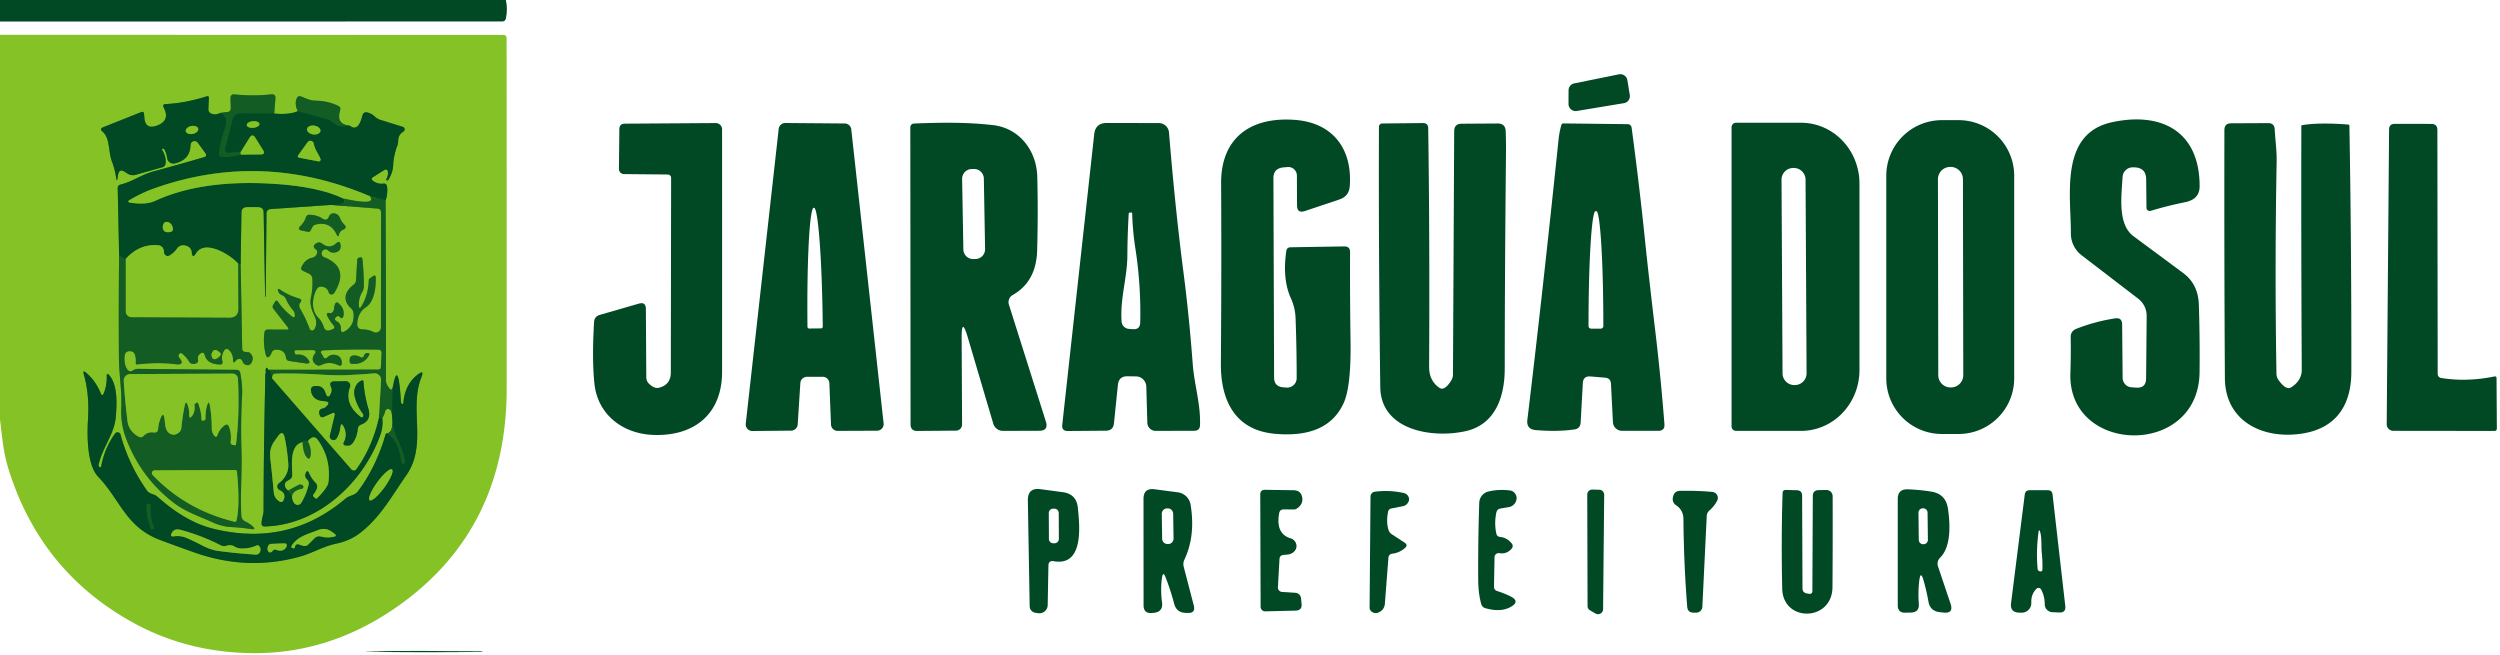<?xml version="1.0" encoding="UTF-8" standalone="no"?>
<!DOCTYPE svg PUBLIC "-//W3C//DTD SVG 1.1//EN" "http://www.w3.org/Graphics/SVG/1.1/DTD/svg11.dtd">
<svg xmlns="http://www.w3.org/2000/svg" version="1.1" viewBox="0.00 0.00 412.00 108.00">
<g stroke-width="2.00" fill="none" stroke-linecap="butt">
<path stroke="#428625" vector-effect="non-scaling-stroke" d="
  M 36.30 18.61
  Q 35.51 19.00 34.87 18.74
  Q 34.31 18.53 34.34 17.93
  L 34.42 16.08
  A 0.22 0.22 0.0 0 0 34.13 15.86
  Q 30.33 17.05 27.20 17.15
  A 0.32 0.32 0.0 0 0 26.93 17.62
  Q 28.16 19.88 25.84 20.71
  Q 23.95 21.39 23.79 19.39
  L 23.74 18.80
  Q 23.70 18.30 23.23 18.49
  L 17.01 20.97
  Q 16.35 21.24 16.90 21.69
  C 18.16 22.75 17.85 25.04 18.43 26.56
  Q 18.91 27.82 19.12 29.16
  Q 19.28 30.22 19.40 29.16
  Q 19.42 28.98 19.46 28.80
  Q 19.64 27.74 20.55 28.31
  L 21.01 28.61
  Q 21.66 29.01 22.39 28.80
  L 26.76 27.56
  Q 27.21 27.43 27.28 26.96
  Q 27.44 25.88 26.69 24.65
  Q 26.66 24.60 26.71 24.56
  L 26.72 24.56
  Q 26.96 24.39 27.10 24.64
  Q 27.45 25.29 27.56 26.08
  A 1.02 1.01 -10.0 0 0 28.78 26.93
  Q 31.34 26.37 31.40 23.88
  A 0.66 0.66 0.0 0 1 32.59 23.51
  L 33.84 25.22
  Q 34.22 25.73 33.61 25.91
  Q 29.51 27.11 25.32 28.24
  C 23.26 28.80 21.80 29.95 19.86 30.42
  Q 19.39 30.54 19.40 31.02
  L 19.63 42.01"
/>
<path stroke="#4c9025" vector-effect="non-scaling-stroke" d="
  M 19.63 42.01
  Q 19.53 50.55 19.60 59.04
  C 19.63 61.80 20.11 64.48 19.99 67.16
  Q 19.87 69.73 20.69 72.00
  Q 23.14 78.72 28.79 82.97
  C 30.72 84.41 32.97 85.13 35.13 86.12
  Q 36.57 86.77 38.14 86.86
  Q 39.75 86.94 41.31 87.18
  Q 42.36 87.34 41.55 86.66
  Q 41.03 86.23 40.40 85.93
  A 1.09 1.08 -79.5 0 1 39.77 85.01
  C 39.58 81.38 39.91 77.76 39.79 74.17
  Q 39.65 69.76 39.89 65.24
  Q 39.99 63.55 39.60 61.49
  Q 39.51 60.96 38.97 60.95
  L 22.73 60.79
  Q 22.29 60.79 21.92 61.04
  Q 21.37 61.41 20.99 60.89
  A 3.50 2.15 -70.4 0 1 20.53 58.71
  Q 20.61 57.86 21.40 57.87
  Q 22.09 57.88 22.27 58.55
  Q 22.45 59.20 22.37 59.80
  A 0.23 0.23 0.0 0 0 22.63 60.06
  Q 26.04 59.65 28.95 60.02
  Q 30.55 60.22 29.55 58.95
  Q 29.36 58.71 29.46 58.44
  A 0.36 0.36 0.0 0 1 30.03 58.28
  Q 30.72 58.84 31.19 59.62
  Q 31.37 59.91 31.70 59.96
  Q 32.03 60.01 32.33 59.88
  Q 32.72 59.70 32.63 59.28
  Q 32.49 58.64 33.05 58.25
  Q 33.57 57.90 33.73 58.50
  Q 34.13 60.01 36.23 60.07
  Q 36.79 60.08 36.65 59.54
  Q 36.44 58.73 36.82 57.98
  Q 37.26 57.09 37.90 57.85
  Q 38.41 58.46 38.40 59.28
  Q 38.40 60.08 38.87 59.44
  Q 39.03 59.22 39.29 59.17
  Q 39.80 59.07 39.97 59.56
  Q 40.15 60.08 40.70 60.17
  A 0.68 0.67 21.0 0 0 41.39 59.87
  Q 41.98 58.93 41.23 58.21
  Q 41.03 58.01 40.74 58.02
  Q 40.58 58.02 40.42 58.00
  Q 39.92 57.94 39.91 57.44
  L 39.66 43.47"
/>
<path stroke="#428625" vector-effect="non-scaling-stroke" d="
  M 39.66 43.47
  L 39.79 35.05
  Q 39.80 34.13 40.71 34.13
  L 42.53 34.13
  Q 43.43 34.13 43.45 35.03
  L 43.69 48.81
  Q 43.69 48.88 43.62 48.88
  Q 43.09 48.86 43.72 48.88
  Q 43.79 48.88 43.79 48.81
  L 43.92 35.14
  A 0.68 0.68 0.0 0 1 44.55 34.46
  L 54.46 33.77"
/>
<path stroke="#4c9025" vector-effect="non-scaling-stroke" d="
  M 54.46 33.77
  L 62.19 34.37
  Q 62.80 34.42 62.80 35.03
  L 62.78 53.96
  A 0.85 0.84 -76.7 0 1 61.56 54.72
  Q 60.74 54.30 59.79 54.29
  Q 58.81 54.28 58.87 53.30
  Q 58.99 51.48 60.32 50.62
  C 61.69 49.73 61.97 47.28 61.92 45.79
  Q 61.90 45.18 61.42 45.54
  L 60.89 45.94
  A 0.28 0.25 76.3 0 0 60.78 46.14
  Q 60.70 48.64 59.55 50.50
  Q 59.20 51.07 59.15 50.41
  Q 59.06 49.20 59.69 48.13
  Q 59.96 47.67 59.96 47.13
  Q 59.96 45.09 59.75 42.90
  Q 59.74 42.78 59.71 42.65
  Q 59.62 42.26 59.07 42.51
  A 0.35 0.35 0.0 0 0 58.87 42.81
  L 58.68 46.14
  Q 58.65 46.63 58.26 46.93
  C 56.86 48.00 56.37 49.49 57.85 50.81
  Q 58.20 51.12 58.25 51.58
  Q 58.50 53.57 56.89 54.56
  Q 56.13 55.03 56.17 54.14
  Q 56.20 53.33 55.50 52.95
  Q 54.93 52.63 55.43 52.21
  Q 55.74 51.97 55.93 52.18
  Q 56.47 52.76 56.61 51.98
  Q 56.80 50.88 55.82 50.00
  Q 55.40 49.63 55.20 50.15
  Q 55.07 50.49 55.05 50.87
  Q 55.04 51.18 54.82 51.42
  Q 54.61 51.65 54.42 51.61
  Q 53.60 51.42 53.99 52.17
  Q 54.36 52.89 54.91 53.54
  Q 55.38 54.11 54.68 54.32
  L 54.29 54.45
  A 0.72 0.71 -17.0 0 1 53.39 53.98
  Q 53.09 53.00 52.39 52.28
  C 51.24 51.10 51.43 48.97 52.22 47.63
  Q 52.48 47.19 52.99 47.24
  Q 53.92 47.31 54.17 48.17
  A 0.50 0.50 0.0 0 0 55.07 48.30
  Q 57.70 44.08 53.43 42.39
  A 0.67 0.67 0.0 0 1 53.31 41.20
  Q 53.72 40.93 54.10 41.29
  Q 54.57 41.73 55.20 41.61
  Q 56.26 41.43 56.12 40.37
  Q 56.02 39.53 55.40 40.10
  Q 54.34 41.08 53.11 40.16
  Q 52.59 39.77 52.05 40.14
  Q 51.37 40.61 52.04 41.09
  Q 52.34 41.30 52.27 41.65
  Q 52.12 42.32 51.46 42.47
  Q 50.29 42.73 49.70 43.97
  Q 49.49 44.42 49.94 44.63
  L 50.92 45.10
  A 0.98 0.97 11.3 0 1 51.48 45.93
  Q 51.57 47.51 51.25 48.99
  C 50.98 50.26 51.44 51.21 51.93 52.31
  Q 52.23 52.99 52.05 53.71
  Q 51.96 54.04 51.78 54.29
  A 0.44 0.43 53.0 0 1 51.02 54.18
  Q 50.40 52.46 49.46 50.88
  Q 49.25 50.51 49.35 50.10
  Q 49.37 50.00 49.45 49.92
  Q 49.94 49.37 49.22 49.17
  Q 47.60 48.71 46.21 47.77
  Q 45.60 47.35 45.87 48.04
  Q 46.04 48.47 46.47 48.64
  Q 46.93 48.83 47.13 49.29
  Q 47.58 50.30 48.29 51.12
  Q 48.56 51.44 48.59 51.84
  Q 48.64 52.58 48.06 52.11
  Q 46.67 51.00 45.81 49.73
  Q 45.55 49.35 45.32 49.75
  L 45.01 50.26
  A 0.53 0.53 0.0 0 0 45.04 50.86
  L 47.41 53.91
  Q 47.72 54.32 47.20 54.32
  L 44.15 54.31
  Q 43.65 54.31 43.58 54.80
  Q 43.33 56.56 43.79 58.41
  Q 44.01 59.27 44.54 58.56
  Q 44.66 58.41 44.72 58.22
  Q 44.89 57.65 45.48 57.63
  Q 46.94 57.58 47.13 58.94
  Q 47.20 59.42 47.67 59.49
  L 50.33 59.88
  Q 51.40 60.04 50.74 59.18
  Q 50.10 58.33 48.92 58.44
  Q 48.64 58.47 48.59 58.19
  L 48.53 57.91
  A 0.16 0.16 0.0 0 1 48.69 57.72
  L 51.47 57.69
  Q 52.32 57.69 51.83 58.38
  Q 51.18 59.29 51.96 60.00
  Q 52.43 60.42 53.00 60.13
  Q 54.25 59.50 55.70 60.16
  Q 56.40 60.48 56.33 59.71
  Q 56.22 58.55 55.08 58.47
  Q 54.47 58.42 53.99 58.86
  Q 53.45 59.36 53.21 58.63
  Q 53.18 58.55 53.12 58.48
  Q 52.51 57.77 53.45 57.73
  Q 58.04 57.54 62.33 57.62
  Q 62.92 57.63 62.89 58.23
  L 62.77 60.49
  Q 62.74 60.91 62.32 60.91
  L 44.22 60.94"
/>
<path stroke="#428625" vector-effect="non-scaling-stroke" d="
  M 44.22 60.94
  Q 43.78 60.07 43.74 61.51
  Q 43.45 73.69 43.44 84.08
  C 43.44 84.81 43.11 85.53 43.10 86.24
  Q 43.10 86.78 43.64 86.76
  C 52.45 86.54 59.91 79.50 62.69 71.64
  Q 63.16 70.32 63.00 68.88"
/>
<path stroke="#4c9025" vector-effect="non-scaling-stroke" d="
  M 63.00 68.88
  Q 63.32 68.42 63.49 67.74
  A 0.46 0.46 0.0 0 1 63.97 67.39
  Q 64.23 67.41 64.38 67.61
  Q 64.52 67.82 64.56 68.10
  Q 65.03 71.45 63.61 71.43"
/>
<path stroke="#428625" vector-effect="non-scaling-stroke" d="
  M 63.61 71.43
  Q 61.93 77.11 58.96 81.00
  C 58.44 81.68 57.61 81.61 56.95 82.17
  Q 47.47 90.21 35.05 87.11
  Q 30.58 85.99 25.98 81.89
  Q 25.64 81.59 25.20 81.46
  Q 24.98 81.39 24.77 81.29
  Q 24.43 81.14 24.21 80.83
  Q 21.21 76.59 19.86 71.61
  A 0.50 0.50 0.0 0 0 18.98 71.44
  Q 17.24 73.79 16.67 76.89
  Q 16.65 77.02 16.51 76.99
  L 16.50 76.99
  Q 16.18 76.92 16.25 76.60
  C 16.87 73.75 18.82 71.58 19.07 68.79
  C 19.27 66.61 19.41 63.51 18.03 61.86
  Q 17.57 61.32 17.59 62.02
  Q 17.63 63.53 17.10 64.81
  Q 16.85 65.43 16.60 64.81
  Q 15.78 62.80 14.24 61.46
  Q 13.58 60.87 13.82 61.72
  Q 14.75 64.99 14.51 68.99
  C 14.35 71.59 14.28 76.60 16.20 78.59
  C 19.79 82.32 20.71 86.83 26.34 88.97
  Q 29.24 90.06 32.11 91.07
  Q 40.84 94.13 49.45 91.72
  C 51.49 91.15 53.28 90.04 55.33 89.61
  Q 57.65 89.13 59.33 87.84
  C 62.70 85.24 64.60 81.70 66.98 78.29
  C 70.47 73.28 67.36 67.39 69.45 62.15
  Q 69.96 60.87 68.87 61.71
  Q 66.73 63.33 66.47 66.41
  Q 66.45 66.72 66.21 66.52
  Q 66.09 66.42 66.08 66.26
  Q 65.64 59.01 64.75 63.71"
/>
<path stroke="#4c9025" vector-effect="non-scaling-stroke" d="
  M 64.75 63.71
  Q 64.54 64.89 63.79 63.41
  Q 63.59 63.02 63.60 62.56
  Q 63.63 47.71 63.55 33.02"
/>
<path stroke="#428625" vector-effect="non-scaling-stroke" d="
  M 63.55 33.02
  Q 63.94 31.83 63.78 30.73
  Q 63.70 30.19 63.16 30.26
  Q 62.26 30.37 61.48 29.81
  Q 61.02 29.47 61.51 29.17
  L 63.27 28.06
  Q 63.86 27.70 63.94 28.39
  Q 63.99 28.96 63.67 29.51
  Q 63.60 29.62 63.71 29.70
  L 63.71 29.70
  Q 63.88 29.81 63.99 29.64
  Q 64.73 28.48 64.79 27.27
  Q 64.87 25.62 65.47 24.02
  Q 65.62 23.62 65.62 23.19
  Q 65.62 22.22 66.49 21.67
  A 0.43 0.42 -52.2 0 0 66.40 20.91
  L 62.70 19.76
  Q 62.16 19.59 61.76 19.21
  Q 61.29 18.75 60.60 18.55
  Q 59.90 18.35 59.72 19.06
  Q 59.03 21.82 57.65 20.71"
/>
<path stroke="#4c9025" vector-effect="non-scaling-stroke" d="
  M 57.65 20.71
  Q 55.32 20.54 56.06 18.16
  Q 56.21 17.68 55.76 17.46
  Q 54.10 16.64 52.14 16.60
  C 51.06 16.58 50.62 16.30 49.70 15.92
  Q 49.10 15.67 48.87 16.28
  Q 48.53 17.20 49.07 18.33"
/>
<path stroke="#428625" vector-effect="non-scaling-stroke" d="
  M 49.07 18.33
  Q 47.60 18.95 45.18 18.71"
/>
<path stroke="#4c9025" vector-effect="non-scaling-stroke" d="
  M 45.18 18.71
  L 45.39 16.24
  Q 45.45 15.46 44.68 15.55
  Q 41.78 15.88 38.68 15.56
  Q 37.97 15.49 37.99 16.20
  L 38.03 17.78
  Q 38.05 18.42 37.41 18.49
  L 36.30 18.61"
/>
<path stroke="#0a5324" vector-effect="non-scaling-stroke" d="
  M 45.18 18.71
  L 39.54 18.69
  A 1.21 1.20 -82.9 0 0 38.37 19.61
  L 37.10 24.58
  A 0.47 0.47 0.0 0 0 37.60 25.16
  L 39.73 24.96"
/>
<path stroke="#4c9025" vector-effect="non-scaling-stroke" d="
  M 39.73 24.96
  Q 39.55 25.21 39.71 25.48"
/>
<path stroke="#0a5324" vector-effect="non-scaling-stroke" d="
  M 39.71 25.48
  Q 38.10 26.00 36.51 25.84
  Q 36.00 25.79 36.06 25.29
  Q 36.31 23.18 37.02 21.26
  Q 37.73 19.32 36.30 18.61"
/>
<path stroke="#428625" vector-effect="non-scaling-stroke" d="
  M 39.71 25.48
  L 42.98 25.45
  Q 43.79 25.44 43.36 24.75
  L 42.08 22.71
  Q 41.60 21.94 41.12 22.71
  L 39.73 24.96"
/>
<path stroke="#0a5324" vector-effect="non-scaling-stroke" d="
  M 63.55 33.02
  L 60.95 32.33"
/>
<path stroke="#428625" vector-effect="non-scaling-stroke" d="
  M 60.95 32.33
  Q 43.07 24.74 25.29 31.09
  Q 23.41 31.76 21.42 32.93
  Q 20.80 33.29 21.51 33.40
  Q 24.07 33.79 25.50 33.13
  Q 33.27 29.52 45.25 30.30
  Q 52.52 30.77 56.59 32.72"
/>
<path stroke="#0a5324" vector-effect="non-scaling-stroke" d="
  M 56.59 32.72
  Q 57.39 33.83 54.46 33.77"
/>
<path stroke="#0a5324" vector-effect="non-scaling-stroke" d="
  M 39.66 43.47
  Q 39.26 43.88 39.25 43.44"
/>
<path stroke="#428625" vector-effect="non-scaling-stroke" d="
  M 39.25 43.44
  C 38.08 42.08 33.79 39.35 32.32 41.75
  Q 31.70 42.76 31.58 41.58
  Q 31.48 40.63 30.41 40.45
  Q 29.62 40.33 29.17 40.98
  Q 28.66 41.69 27.93 42.11
  A 0.60 0.60 0.0 0 1 27.03 41.61
  Q 26.98 40.49 26.02 40.41
  Q 22.93 40.18 20.70 42.69"
/>
<path stroke="#0a5324" vector-effect="non-scaling-stroke" d="
  M 20.70 42.69
  Q 20.35 42.61 19.63 42.01"
/>
<path stroke="#0a5324" vector-effect="non-scaling-stroke" d="
  M 57.65 20.71
  Q 55.83 21.17 54.75 20.14
  Q 54.39 19.80 53.91 19.67
  L 49.07 18.33"
/>
<path stroke="#0a5324" vector-effect="non-scaling-stroke" d="
  M 64.75 63.71
  C 64.70 66.59 64.24 69.75 65.53 72.36
  Q 66.43 74.19 66.80 76.05
  Q 66.85 76.30 66.62 76.40
  Q 66.18 76.61 66.12 76.12
  Q 65.66 72.40 63.61 71.43"
/>
<path stroke="#0a5324" vector-effect="non-scaling-stroke" d="
  M 63.00 68.88
  Q 62.65 68.90 62.44 68.76"
/>
<path stroke="#4c9025" vector-effect="non-scaling-stroke" d="
  M 62.44 68.76
  L 62.80 62.66
  A 1.07 1.07 0.0 0 0 61.64 61.53
  Q 59.50 61.72 57.35 61.81
  Q 55.33 61.90 53.11 61.75
  Q 49.18 61.49 45.26 61.58
  Q 44.93 61.58 44.82 62.32"
/>
<path stroke="#0a5324" vector-effect="non-scaling-stroke" d="
  M 44.82 62.32
  Q 44.62 61.19 44.22 60.94"
/>
<path stroke="#4c9025" vector-effect="non-scaling-stroke" d="
  M 39.25 43.44
  L 39.30 50.82
  Q 39.31 52.38 37.76 52.37
  L 21.67 52.29
  A 0.98 0.97 0.3 0 1 20.70 51.32
  L 20.70 42.69"
/>
<path stroke="#4c9025" vector-effect="non-scaling-stroke" d="
  M 60.95 32.33
  Q 62.20 33.96 56.59 32.72"
/>
<path stroke="#428625" vector-effect="non-scaling-stroke" d="
  M 44.82 62.32
  L 57.91 77.34
  A 0.52 0.52 0.0 0 0 58.73 77.30
  Q 61.40 73.54 62.44 68.76"
/>
<path stroke="#4c9025" vector-effect="non-scaling-stroke" d="
  M 53.14 36.02
  Q 52.26 35.43 50.97 35.39
  A 0.56 0.55 -80.1 0 0 50.43 35.78
  Q 50.17 36.59 49.53 37.22
  Q 48.91 37.83 49.76 38.00
  L 50.74 38.20
  Q 51.03 38.26 51.17 38.00
  L 51.50 37.39
  A 0.77 0.74 -81.9 0 1 51.97 37.02
  Q 54.44 36.39 55.50 38.69
  Q 55.74 39.20 55.87 38.65
  Q 56.01 38.07 56.56 37.85
  Q 57.27 37.56 56.74 37.02
  Q 56.24 36.50 55.99 35.86
  A 1.09 1.08 -9.9 0 0 54.99 35.16
  Q 54.42 35.16 54.21 35.70
  Q 53.87 36.51 53.14 36.02"
/>
<path stroke="#4c9025" vector-effect="non-scaling-stroke" d="
  M 59.41 58.87
  Q 58.86 58.52 58.19 58.59
  A 0.62 0.61 -2.1 0 0 57.63 59.19
  L 57.62 59.47
  Q 57.61 59.96 58.10 59.98
  Q 59.96 60.04 60.78 58.62
  Q 61.05 58.16 60.52 58.19
  Q 60.07 58.22 59.99 58.62
  A 0.39 0.38 21.6 0 1 59.41 58.87"
/>
<path stroke="#428625" vector-effect="non-scaling-stroke" d="
  M 42.755 20.423
  A 1.05 0.55 -5.3 0 0 41.659 19.972
  A 1.05 0.55 -5.3 0 0 40.664 20.617
  A 1.05 0.55 -5.3 0 0 41.761 21.068
  A 1.05 0.55 -5.3 0 0 42.755 20.423"
/>
<path stroke="#428625" vector-effect="non-scaling-stroke" d="
  M 32.669 21.209
  A 1.05 0.66 -11.6 0 0 31.507 20.773
  A 1.05 0.66 -11.6 0 0 30.611 21.631
  A 1.05 0.66 -11.6 0 0 31.773 22.067
  A 1.05 0.66 -11.6 0 0 32.669 21.209"
/>
<path stroke="#428625" vector-effect="non-scaling-stroke" d="
  M 52.806 21.603
  A 1.12 0.73 8.9 0 0 51.813 20.709
  A 1.12 0.73 8.9 0 0 50.593 21.257
  A 1.12 0.73 8.9 0 0 51.587 22.151
  A 1.12 0.73 8.9 0 0 52.806 21.603"
/>
<path stroke="#428625" vector-effect="non-scaling-stroke" d="
  M 52.82 26.20
  C 52.47 25.26 51.94 24.84 51.71 23.66
  A 0.57 0.57 0.0 0 0 50.69 23.44
  L 49.17 25.55
  Q 48.91 25.90 49.34 25.99
  L 52.49 26.60
  A 0.30 0.30 0.0 0 0 52.82 26.20"
/>
<path stroke="#428625" vector-effect="non-scaling-stroke" d="
  M 28.47 37.49
  Q 28.28 36.73 27.62 36.58
  Q 27.09 36.46 26.89 37.03
  Q 26.73 37.49 26.93 37.89
  Q 27.08 38.20 27.44 38.25
  Q 27.71 38.29 27.97 38.25
  Q 28.64 38.15 28.47 37.49"
/>
<path stroke="#4c9025" vector-effect="non-scaling-stroke" d="
  M 36.28 58.61
  A 0.37 0.36 -51.8 0 0 36.22 58.08
  L 35.98 57.90
  Q 35.25 57.35 34.92 58.20
  Q 34.80 58.52 34.93 58.84
  Q 35.14 59.37 35.64 59.12
  Q 36.01 58.94 36.28 58.61"
/>
<path stroke="#4c9025" vector-effect="non-scaling-stroke" d="
  M 32.68 66.51
  Q 33.18 67.83 33.22 69.24
  Q 33.22 69.31 33.29 69.31
  L 33.55 69.30
  A 0.32 0.32 0.0 0 0 33.86 68.97
  Q 33.83 67.71 34.17 66.69
  Q 34.41 65.96 34.56 66.72
  Q 34.90 68.46 34.90 70.58
  Q 34.91 71.29 35.31 71.78
  Q 35.65 72.21 35.84 71.69
  Q 36.19 70.71 36.98 70.12
  Q 37.52 69.71 37.75 70.34
  Q 38.17 71.46 38.02 72.79
  Q 37.96 73.28 38.45 73.34
  L 38.72 73.37
  Q 38.88 73.39 38.89 73.24
  Q 39.51 68.13 39.21 62.42
  A 0.90 0.90 0.0 0 0 38.31 61.57
  L 21.46 61.65
  A 1.08 1.08 0.0 0 0 20.39 62.80
  Q 20.60 65.98 21.01 69.38
  Q 21.21 71.02 22.80 71.94
  Q 23.30 72.22 23.69 71.81
  Q 24.35 71.13 25.30 71.27
  Q 26.01 71.37 26.06 70.65
  Q 26.13 69.68 26.54 68.75
  Q 26.91 67.93 27.08 68.82
  C 27.25 69.67 27.10 70.82 27.91 71.40
  Q 28.57 71.86 29.30 71.42
  Q 29.82 71.12 29.88 70.52
  Q 30.07 68.70 30.41 66.96
  Q 30.64 65.76 30.99 66.93
  Q 31.20 67.62 31.19 68.41
  Q 31.18 69.12 31.63 68.57
  Q 32.20 67.86 32.04 66.70
  Q 32.04 66.65 32.07 66.62
  L 32.30 66.42
  Q 32.56 66.18 32.68 66.51"
/>
<path stroke="#4c9025" vector-effect="non-scaling-stroke" d="
  M 39.05 77.76
  Q 39.02 77.46 38.71 77.46
  L 25.49 77.51
  A 0.46 0.45 -22.0 0 0 25.16 78.28
  Q 30.63 84.02 38.66 85.98
  A 0.26 0.26 0.0 0 0 38.97 85.79
  Q 39.57 83.23 39.05 77.76"
/>
<path stroke="#428625" vector-effect="non-scaling-stroke" d="
  M 46.08 80.78
  A 0.67 0.67 0.0 0 1 45.96 79.62
  C 46.93 78.93 47.60 77.73 47.51 76.50
  Q 47.35 74.13 46.91 72.11
  Q 46.62 70.76 45.81 71.89
  L 45.25 72.67
  Q 44.37 73.89 44.53 75.39
  Q 44.85 78.23 45.12 81.13
  Q 45.21 82.13 46.10 82.67
  A 0.41 0.41 0.0 0 0 46.68 82.50
  Q 47.27 81.33 46.08 80.78"
/>
<path stroke="#0a5324" vector-effect="non-scaling-stroke" d="
  M 50.74 72.72
  Q 49.95 72.51 49.86 72.87"
/>
<path stroke="#428625" vector-effect="non-scaling-stroke" d="
  M 49.86 72.87
  C 47.72 73.38 48.13 76.53 48.17 78.23
  Q 48.19 78.78 47.71 79.06
  L 47.30 79.31
  A 0.72 0.72 0.0 0 0 47.00 80.19
  Q 47.13 80.53 47.49 80.84"
/>
<path stroke="#0a5324" vector-effect="non-scaling-stroke" d="
  M 47.49 80.84
  Q 47.84 81.16 48.12 81.76"
/>
<path stroke="#428625" vector-effect="non-scaling-stroke" d="
  M 48.12 81.76
  Q 48.20 82.79 48.70 83.10
  A 0.68 0.68 0.0 0 0 49.64 82.87
  Q 50.48 81.49 50.85 79.89
  Q 50.97 79.37 50.58 79.00
  Q 50.13 78.57 50.35 78.00
  Q 50.64 77.25 50.96 77.99
  Q 51.34 78.86 52.00 79.53
  Q 52.42 79.96 52.22 80.53
  Q 52.04 81.02 51.70 81.44
  Q 51.49 81.69 51.74 81.90
  L 51.94 82.08
  Q 52.13 82.25 52.30 82.07
  Q 54.01 80.32 54.12 79.49
  Q 54.59 75.61 52.40 72.54
  Q 52.03 72.02 51.62 72.08
  Q 51.16 72.14 50.74 72.72"
/>
<path stroke="#4c9025" vector-effect="non-scaling-stroke" d="
  M 48.12 81.76
  Q 48.32 80.81 49.75 80.54
  A 0.30 0.29 79.6 0 0 49.99 80.19
  Q 49.92 79.89 49.50 79.85
  A 0.60 0.57 32.3 0 0 49.20 79.91
  L 47.49 80.84"
/>
<path stroke="#4c9025" vector-effect="non-scaling-stroke" d="
  M 49.86 72.87
  Q 49.95 74.68 50.58 75.38
  Q 51.01 75.84 51.15 75.23
  Q 51.41 74.09 50.74 72.72"
/>
<path stroke="#428625" vector-effect="non-scaling-stroke" d="
  M 60.914 82.44
  A 3.14 0.73 126.0 0 0 63.351 80.329
  A 3.14 0.73 126.0 0 0 64.606 77.36
  A 3.14 0.73 126.0 0 0 62.169 79.471
  A 3.14 0.73 126.0 0 0 60.914 82.44"
/>
<path stroke="#0a5324" vector-effect="non-scaling-stroke" d="
  M 25.47 87.07
  Q 24.68 85.45 24.84 83.38
  Q 24.86 83.17 24.65 83.10
  L 24.33 83.00
  Q 24.14 82.94 24.13 83.15
  Q 24.11 85.13 24.81 87.02
  Q 24.92 87.32 25.22 87.19
  L 25.46 87.09
  Q 25.47 87.08 25.47 87.07"
/>
<path stroke="#428625" vector-effect="non-scaling-stroke" d="
  M 49.21 89.71
  L 49.89 89.93
  Q 50.41 90.11 50.81 89.72
  L 51.84 88.70
  Q 52.29 88.26 52.90 88.42
  Q 53.93 88.70 55.06 88.44
  Q 55.56 88.32 55.17 88.00
  C 54.18 87.19 53.48 86.92 52.20 87.44
  C 50.72 88.04 49.10 88.39 48.14 89.83
  Q 47.82 90.30 48.39 90.35
  Q 48.61 90.38 48.61 90.13
  A 0.46 0.45 -79.7 0 1 49.21 89.71"
/>
<path stroke="#428625" vector-effect="non-scaling-stroke" d="
  M 30.70 88.64
  Q 31.97 89.18 33.40 89.93
  Q 34.74 90.63 36.07 90.81
  Q 38.97 91.19 42.15 91.40
  A 0.69 0.69 0.0 0 0 42.81 91.03
  Q 43.11 90.49 42.70 89.98
  A 0.32 0.32 0.0 0 0 42.31 89.89
  Q 41.10 90.44 39.69 90.39
  Q 39.15 90.37 38.69 90.09
  Q 38.10 89.71 37.38 89.93
  Q 36.83 90.11 36.33 89.85
  Q 33.17 88.23 29.75 87.32
  Q 28.69 87.03 28.28 87.89
  Q 27.99 88.49 28.65 88.39
  Q 29.04 88.33 29.44 88.35
  Q 30.10 88.38 30.70 88.64"
/>
<path stroke="#428625" vector-effect="non-scaling-stroke" d="
  M 45.55 90.61
  Q 45.94 90.79 46.40 90.73
  Q 46.71 90.68 46.94 90.47
  Q 47.08 90.35 47.16 90.19
  Q 47.48 89.52 46.73 89.55
  L 44.69 89.63
  A 0.59 0.59 0.0 0 0 44.15 90.05
  Q 43.95 90.72 44.36 91.00
  Q 44.47 91.06 44.59 91.03
  Q 44.80 90.97 44.92 90.79
  A 0.52 0.51 29.0 0 1 45.55 90.61"
/>
<path stroke="#428625" vector-effect="non-scaling-stroke" d="
  M 59.45 68.73
  Q 56.65 66.57 57.67 63.78
  A 0.72 0.71 9.5 0 0 56.98 62.82
  L 55.12 62.85
  Q 54.15 62.87 54.55 63.76
  Q 54.77 64.23 54.60 64.68
  Q 54.07 66.08 53.60 64.66
  Q 53.21 63.50 51.92 63.62
  Q 51.11 63.69 51.27 64.49
  Q 51.56 66.00 53.38 66.10
  Q 54.69 66.17 53.72 67.05
  Q 53.48 67.27 53.14 67.33
  A 0.66 0.65 76.9 0 0 52.62 68.17
  L 52.71 68.45
  A 0.44 0.43 -20.4 0 0 53.31 68.72
  L 54.66 68.12
  Q 55.31 67.82 55.15 68.52
  L 54.37 71.75
  A 0.61 0.61 0.0 0 0 55.49 72.21
  Q 55.95 71.45 56.06 70.51
  Q 56.19 69.36 56.70 70.40
  Q 57.32 71.69 56.64 72.95
  A 0.31 0.30 16.1 0 0 56.89 73.40
  L 57.23 73.43
  Q 57.77 73.47 58.10 73.04
  Q 58.83 72.06 58.96 70.68
  Q 59.01 70.15 59.50 69.97
  Q 61.29 69.32 60.70 67.32
  Q 60.04 65.10 59.91 62.94
  Q 59.89 62.58 59.56 62.73
  Q 59.04 62.97 58.75 63.42
  A 2.43 2.39 -35.4 0 0 58.43 65.22
  Q 58.78 66.81 59.77 68.13
  Q 59.86 68.25 59.89 68.39
  Q 59.92 68.54 59.82 68.68
  Q 59.66 68.89 59.45 68.73"
/>
</g>
<path fill="#004924" d="
  M 0.00 0.00
  L 83.37 0.00
  Q 83.70 1.50 83.37 3.05
  Q 83.27 3.54 82.76 3.54
  L 0.00 3.55
  L 0.00 0.00
  Z"
/>
<path fill="#84c225" d="
  M 0.00 5.73
  L 82.94 5.76
  Q 83.49 5.76 83.49 6.31
  Q 83.51 35.32 83.50 64.04
  Q 83.50 86.87 66.17 99.47
  Q 54.47 107.98 40.89 107.63
  Q 30.59 107.36 22.00 102.65
  Q 6.63 94.22 1.37 77.20
  C 0.54 74.51 0.34 71.90 0.00 69.12
  L 0.00 5.73
  Z
  M 36.30 18.61
  Q 35.51 19.00 34.87 18.74
  Q 34.31 18.53 34.34 17.93
  L 34.42 16.08
  A 0.22 0.22 0.0 0 0 34.13 15.86
  Q 30.33 17.05 27.20 17.15
  A 0.32 0.32 0.0 0 0 26.93 17.62
  Q 28.16 19.88 25.84 20.71
  Q 23.95 21.39 23.79 19.39
  L 23.74 18.80
  Q 23.70 18.30 23.23 18.49
  L 17.01 20.97
  Q 16.35 21.24 16.90 21.69
  C 18.16 22.75 17.85 25.04 18.43 26.56
  Q 18.91 27.82 19.12 29.16
  Q 19.28 30.22 19.40 29.16
  Q 19.42 28.98 19.46 28.80
  Q 19.64 27.74 20.55 28.31
  L 21.01 28.61
  Q 21.66 29.01 22.39 28.80
  L 26.76 27.56
  Q 27.21 27.43 27.28 26.96
  Q 27.44 25.88 26.69 24.65
  Q 26.66 24.60 26.71 24.56
  L 26.72 24.56
  Q 26.96 24.39 27.10 24.64
  Q 27.45 25.29 27.56 26.08
  A 1.02 1.01 -10.0 0 0 28.78 26.93
  Q 31.34 26.37 31.40 23.88
  A 0.66 0.66 0.0 0 1 32.59 23.51
  L 33.84 25.22
  Q 34.22 25.73 33.61 25.91
  Q 29.51 27.11 25.32 28.24
  C 23.26 28.80 21.80 29.95 19.86 30.42
  Q 19.39 30.54 19.40 31.02
  L 19.63 42.01
  Q 19.53 50.55 19.60 59.04
  C 19.63 61.80 20.11 64.48 19.99 67.16
  Q 19.87 69.73 20.69 72.00
  Q 23.14 78.72 28.79 82.97
  C 30.72 84.41 32.97 85.13 35.13 86.12
  Q 36.57 86.77 38.14 86.86
  Q 39.75 86.94 41.31 87.18
  Q 42.36 87.34 41.55 86.66
  Q 41.03 86.23 40.40 85.93
  A 1.09 1.08 -79.5 0 1 39.77 85.01
  C 39.58 81.38 39.91 77.76 39.79 74.17
  Q 39.65 69.76 39.89 65.24
  Q 39.99 63.55 39.60 61.49
  Q 39.51 60.96 38.97 60.95
  L 22.73 60.79
  Q 22.29 60.79 21.92 61.04
  Q 21.37 61.41 20.99 60.89
  A 3.50 2.15 -70.4 0 1 20.53 58.71
  Q 20.61 57.86 21.40 57.87
  Q 22.09 57.88 22.27 58.55
  Q 22.45 59.20 22.37 59.80
  A 0.23 0.23 0.0 0 0 22.63 60.06
  Q 26.04 59.65 28.95 60.02
  Q 30.55 60.22 29.55 58.95
  Q 29.36 58.71 29.46 58.44
  A 0.36 0.36 0.0 0 1 30.03 58.28
  Q 30.72 58.84 31.19 59.62
  Q 31.37 59.91 31.70 59.96
  Q 32.03 60.01 32.33 59.88
  Q 32.72 59.70 32.63 59.28
  Q 32.49 58.64 33.05 58.25
  Q 33.57 57.90 33.73 58.50
  Q 34.13 60.01 36.23 60.07
  Q 36.79 60.08 36.65 59.54
  Q 36.44 58.73 36.82 57.98
  Q 37.26 57.09 37.90 57.85
  Q 38.41 58.46 38.40 59.28
  Q 38.40 60.08 38.87 59.44
  Q 39.03 59.22 39.29 59.17
  Q 39.80 59.07 39.97 59.56
  Q 40.15 60.08 40.70 60.17
  A 0.68 0.67 21.0 0 0 41.39 59.87
  Q 41.98 58.93 41.23 58.21
  Q 41.03 58.01 40.74 58.02
  Q 40.58 58.02 40.42 58.00
  Q 39.92 57.94 39.91 57.44
  L 39.66 43.47
  L 39.79 35.05
  Q 39.80 34.13 40.71 34.13
  L 42.53 34.13
  Q 43.43 34.13 43.45 35.03
  L 43.69 48.81
  Q 43.69 48.88 43.62 48.88
  Q 43.09 48.86 43.72 48.88
  Q 43.79 48.88 43.79 48.81
  L 43.92 35.14
  A 0.68 0.68 0.0 0 1 44.55 34.46
  L 54.46 33.77
  L 62.19 34.37
  Q 62.80 34.42 62.80 35.03
  L 62.78 53.96
  A 0.85 0.84 -76.7 0 1 61.56 54.72
  Q 60.74 54.30 59.79 54.29
  Q 58.81 54.28 58.87 53.30
  Q 58.99 51.48 60.32 50.62
  C 61.69 49.73 61.97 47.28 61.92 45.79
  Q 61.90 45.18 61.42 45.54
  L 60.89 45.94
  A 0.28 0.25 76.3 0 0 60.78 46.14
  Q 60.70 48.64 59.55 50.50
  Q 59.20 51.07 59.15 50.41
  Q 59.06 49.20 59.69 48.13
  Q 59.96 47.67 59.96 47.13
  Q 59.96 45.09 59.75 42.90
  Q 59.74 42.78 59.71 42.65
  Q 59.62 42.26 59.07 42.51
  A 0.35 0.35 0.0 0 0 58.87 42.81
  L 58.68 46.14
  Q 58.65 46.63 58.26 46.93
  C 56.86 48.00 56.37 49.49 57.85 50.81
  Q 58.20 51.12 58.25 51.58
  Q 58.50 53.57 56.89 54.56
  Q 56.13 55.03 56.17 54.14
  Q 56.20 53.33 55.50 52.95
  Q 54.93 52.63 55.43 52.21
  Q 55.74 51.97 55.93 52.18
  Q 56.47 52.76 56.61 51.98
  Q 56.80 50.88 55.82 50.00
  Q 55.40 49.63 55.20 50.15
  Q 55.07 50.49 55.05 50.87
  Q 55.04 51.18 54.82 51.42
  Q 54.61 51.65 54.42 51.61
  Q 53.60 51.42 53.99 52.17
  Q 54.36 52.89 54.91 53.54
  Q 55.38 54.11 54.68 54.32
  L 54.29 54.45
  A 0.72 0.71 -17.0 0 1 53.39 53.98
  Q 53.09 53.00 52.39 52.28
  C 51.24 51.10 51.43 48.97 52.22 47.63
  Q 52.48 47.19 52.99 47.24
  Q 53.92 47.31 54.17 48.17
  A 0.50 0.50 0.0 0 0 55.07 48.30
  Q 57.70 44.08 53.43 42.39
  A 0.67 0.67 0.0 0 1 53.31 41.20
  Q 53.72 40.93 54.10 41.29
  Q 54.57 41.73 55.20 41.61
  Q 56.26 41.43 56.12 40.37
  Q 56.02 39.53 55.40 40.10
  Q 54.34 41.08 53.11 40.16
  Q 52.59 39.77 52.05 40.14
  Q 51.37 40.61 52.04 41.09
  Q 52.34 41.30 52.27 41.65
  Q 52.12 42.32 51.46 42.47
  Q 50.29 42.73 49.70 43.97
  Q 49.49 44.42 49.94 44.63
  L 50.92 45.10
  A 0.98 0.97 11.3 0 1 51.48 45.93
  Q 51.57 47.51 51.25 48.99
  C 50.98 50.26 51.44 51.21 51.93 52.31
  Q 52.23 52.99 52.05 53.71
  Q 51.96 54.04 51.78 54.29
  A 0.44 0.43 53.0 0 1 51.02 54.18
  Q 50.40 52.46 49.46 50.88
  Q 49.25 50.51 49.35 50.10
  Q 49.37 50.00 49.45 49.92
  Q 49.94 49.37 49.22 49.17
  Q 47.60 48.71 46.21 47.77
  Q 45.60 47.35 45.87 48.04
  Q 46.04 48.47 46.47 48.64
  Q 46.93 48.83 47.13 49.29
  Q 47.58 50.30 48.29 51.12
  Q 48.56 51.44 48.59 51.84
  Q 48.64 52.58 48.06 52.11
  Q 46.67 51.00 45.81 49.73
  Q 45.55 49.35 45.32 49.75
  L 45.01 50.26
  A 0.53 0.53 0.0 0 0 45.04 50.86
  L 47.41 53.91
  Q 47.72 54.32 47.20 54.32
  L 44.15 54.31
  Q 43.65 54.31 43.58 54.80
  Q 43.33 56.56 43.79 58.41
  Q 44.01 59.27 44.54 58.56
  Q 44.66 58.41 44.72 58.22
  Q 44.89 57.65 45.48 57.63
  Q 46.94 57.58 47.13 58.94
  Q 47.20 59.42 47.67 59.49
  L 50.33 59.88
  Q 51.40 60.04 50.74 59.18
  Q 50.10 58.33 48.92 58.44
  Q 48.64 58.47 48.59 58.19
  L 48.53 57.91
  A 0.16 0.16 0.0 0 1 48.69 57.72
  L 51.47 57.69
  Q 52.32 57.69 51.83 58.38
  Q 51.18 59.29 51.96 60.00
  Q 52.43 60.42 53.00 60.13
  Q 54.25 59.50 55.70 60.16
  Q 56.40 60.48 56.33 59.71
  Q 56.22 58.55 55.08 58.47
  Q 54.47 58.42 53.99 58.86
  Q 53.45 59.36 53.21 58.63
  Q 53.18 58.55 53.12 58.48
  Q 52.51 57.77 53.45 57.73
  Q 58.04 57.54 62.33 57.62
  Q 62.92 57.63 62.89 58.23
  L 62.77 60.49
  Q 62.74 60.91 62.32 60.91
  L 44.22 60.94
  Q 43.78 60.07 43.74 61.51
  Q 43.45 73.69 43.44 84.08
  C 43.44 84.81 43.11 85.53 43.10 86.24
  Q 43.10 86.78 43.64 86.76
  C 52.45 86.54 59.91 79.50 62.69 71.64
  Q 63.16 70.32 63.00 68.88
  Q 63.32 68.42 63.49 67.74
  A 0.46 0.46 0.0 0 1 63.97 67.39
  Q 64.23 67.41 64.38 67.61
  Q 64.52 67.82 64.56 68.10
  Q 65.03 71.45 63.61 71.43
  Q 61.93 77.11 58.96 81.00
  C 58.44 81.68 57.61 81.61 56.95 82.17
  Q 47.47 90.21 35.05 87.11
  Q 30.58 85.99 25.98 81.89
  Q 25.64 81.59 25.20 81.46
  Q 24.98 81.39 24.77 81.29
  Q 24.43 81.14 24.21 80.83
  Q 21.21 76.59 19.86 71.61
  A 0.50 0.50 0.0 0 0 18.98 71.44
  Q 17.24 73.79 16.67 76.89
  Q 16.65 77.02 16.51 76.99
  L 16.50 76.99
  Q 16.18 76.92 16.25 76.60
  C 16.87 73.75 18.82 71.58 19.07 68.79
  C 19.27 66.61 19.41 63.51 18.03 61.86
  Q 17.57 61.32 17.59 62.02
  Q 17.63 63.53 17.10 64.81
  Q 16.85 65.43 16.60 64.81
  Q 15.78 62.80 14.24 61.46
  Q 13.58 60.87 13.82 61.72
  Q 14.75 64.99 14.51 68.99
  C 14.35 71.59 14.28 76.60 16.20 78.59
  C 19.79 82.32 20.71 86.83 26.34 88.97
  Q 29.24 90.06 32.11 91.07
  Q 40.84 94.13 49.45 91.72
  C 51.49 91.15 53.28 90.04 55.33 89.61
  Q 57.65 89.13 59.33 87.84
  C 62.70 85.24 64.60 81.70 66.98 78.29
  C 70.47 73.28 67.36 67.39 69.45 62.15
  Q 69.96 60.87 68.87 61.71
  Q 66.73 63.33 66.47 66.41
  Q 66.45 66.72 66.21 66.52
  Q 66.09 66.42 66.08 66.26
  Q 65.64 59.01 64.75 63.71
  Q 64.54 64.89 63.79 63.41
  Q 63.59 63.02 63.60 62.56
  Q 63.63 47.71 63.55 33.02
  Q 63.94 31.83 63.78 30.73
  Q 63.70 30.19 63.16 30.26
  Q 62.26 30.37 61.48 29.81
  Q 61.02 29.47 61.51 29.17
  L 63.27 28.06
  Q 63.86 27.70 63.94 28.39
  Q 63.99 28.96 63.67 29.51
  Q 63.60 29.62 63.71 29.70
  L 63.71 29.70
  Q 63.88 29.81 63.99 29.64
  Q 64.73 28.48 64.79 27.27
  Q 64.87 25.62 65.47 24.02
  Q 65.62 23.62 65.62 23.19
  Q 65.62 22.22 66.49 21.67
  A 0.43 0.42 -52.2 0 0 66.40 20.91
  L 62.70 19.76
  Q 62.16 19.59 61.76 19.21
  Q 61.29 18.75 60.60 18.55
  Q 59.90 18.35 59.72 19.06
  Q 59.03 21.82 57.65 20.71
  Q 55.32 20.54 56.06 18.16
  Q 56.21 17.68 55.76 17.46
  Q 54.10 16.64 52.14 16.60
  C 51.06 16.58 50.62 16.30 49.70 15.92
  Q 49.10 15.67 48.87 16.28
  Q 48.53 17.20 49.07 18.33
  Q 47.60 18.95 45.18 18.71
  L 45.39 16.24
  Q 45.45 15.46 44.68 15.55
  Q 41.78 15.88 38.68 15.56
  Q 37.97 15.49 37.99 16.20
  L 38.03 17.78
  Q 38.05 18.42 37.41 18.49
  L 36.30 18.61
  Z
  M 53.14 36.02
  Q 52.26 35.43 50.97 35.39
  A 0.56 0.55 -80.1 0 0 50.43 35.78
  Q 50.17 36.59 49.53 37.22
  Q 48.91 37.83 49.76 38.00
  L 50.74 38.20
  Q 51.03 38.26 51.17 38.00
  L 51.50 37.39
  A 0.77 0.74 -81.9 0 1 51.97 37.02
  Q 54.44 36.39 55.50 38.69
  Q 55.74 39.20 55.87 38.65
  Q 56.01 38.07 56.56 37.85
  Q 57.27 37.56 56.74 37.02
  Q 56.24 36.50 55.99 35.86
  A 1.09 1.08 -9.9 0 0 54.99 35.16
  Q 54.42 35.16 54.21 35.70
  Q 53.87 36.51 53.14 36.02
  Z
  M 59.41 58.87
  Q 58.86 58.52 58.19 58.59
  A 0.62 0.61 -2.1 0 0 57.63 59.19
  L 57.62 59.47
  Q 57.61 59.96 58.10 59.98
  Q 59.96 60.04 60.78 58.62
  Q 61.05 58.16 60.52 58.19
  Q 60.07 58.22 59.99 58.62
  A 0.39 0.38 21.6 0 1 59.41 58.87
  Z"
/>
<path fill="#004924" d="
  M 259.44 13.74
  L 266.80 12.25
  A 1.17 1.17 0.0 0 1 268.19 13.21
  L 268.59 15.66
  A 1.17 1.17 0.0 0 1 267.63 17.00
  L 259.85 18.29
  A 1.17 1.17 0.0 0 1 258.49 17.13
  L 258.50 14.88
  A 1.17 1.17 0.0 0 1 259.44 13.74
  Z"
/>
<path fill="#135d24" d="
  M 45.18 18.71
  L 39.54 18.69
  A 1.21 1.20 -82.9 0 0 38.37 19.61
  L 37.10 24.58
  A 0.47 0.47 0.0 0 0 37.60 25.16
  L 39.73 24.96
  Q 39.55 25.21 39.71 25.48
  Q 38.10 26.00 36.51 25.84
  Q 36.00 25.79 36.06 25.29
  Q 36.31 23.18 37.02 21.26
  Q 37.73 19.32 36.30 18.61
  L 37.41 18.49
  Q 38.05 18.42 38.03 17.78
  L 37.99 16.20
  Q 37.97 15.49 38.68 15.56
  Q 41.78 15.88 44.68 15.55
  Q 45.45 15.46 45.39 16.24
  L 45.18 18.71
  Z"
/>
<path fill="#135d24" d="
  M 57.65 20.71
  Q 55.83 21.17 54.75 20.14
  Q 54.39 19.80 53.91 19.67
  L 49.07 18.33
  Q 48.53 17.20 48.87 16.28
  Q 49.10 15.67 49.70 15.92
  C 50.62 16.30 51.06 16.58 52.14 16.60
  Q 54.10 16.64 55.76 17.46
  Q 56.21 17.68 56.06 18.16
  Q 55.32 20.54 57.65 20.71
  Z"
/>
<path fill="#004924" d="
  M 36.30 18.61
  Q 37.73 19.32 37.02 21.26
  Q 36.31 23.18 36.06 25.29
  Q 36.00 25.79 36.51 25.84
  Q 38.10 26.00 39.71 25.48
  L 42.98 25.45
  Q 43.79 25.44 43.36 24.75
  L 42.08 22.71
  Q 41.60 21.94 41.12 22.71
  L 39.73 24.96
  L 37.60 25.16
  A 0.47 0.47 0.0 0 1 37.10 24.58
  L 38.37 19.61
  A 1.21 1.20 -82.9 0 1 39.54 18.69
  L 45.18 18.71
  Q 47.60 18.95 49.07 18.33
  L 53.91 19.67
  Q 54.39 19.80 54.75 20.14
  Q 55.83 21.17 57.65 20.71
  Q 59.03 21.82 59.72 19.06
  Q 59.90 18.35 60.60 18.55
  Q 61.29 18.75 61.76 19.21
  Q 62.16 19.59 62.70 19.76
  L 66.40 20.91
  A 0.43 0.42 -52.2 0 1 66.49 21.67
  Q 65.62 22.22 65.62 23.19
  Q 65.62 23.62 65.47 24.02
  Q 64.87 25.62 64.79 27.27
  Q 64.73 28.48 63.99 29.64
  Q 63.88 29.81 63.71 29.70
  L 63.71 29.70
  Q 63.60 29.62 63.67 29.51
  Q 63.99 28.96 63.94 28.39
  Q 63.86 27.70 63.27 28.06
  L 61.51 29.17
  Q 61.02 29.47 61.48 29.81
  Q 62.26 30.37 63.16 30.26
  Q 63.70 30.19 63.78 30.73
  Q 63.94 31.83 63.55 33.02
  L 60.95 32.33
  Q 43.07 24.74 25.29 31.09
  Q 23.41 31.76 21.42 32.93
  Q 20.80 33.29 21.51 33.40
  Q 24.07 33.79 25.50 33.13
  Q 33.27 29.52 45.25 30.30
  Q 52.52 30.77 56.59 32.72
  Q 57.39 33.83 54.46 33.77
  L 44.55 34.46
  A 0.68 0.68 0.0 0 0 43.92 35.14
  L 43.79 48.81
  Q 43.79 48.88 43.72 48.88
  Q 43.09 48.86 43.62 48.88
  Q 43.69 48.88 43.69 48.81
  L 43.45 35.03
  Q 43.43 34.13 42.53 34.13
  L 40.71 34.13
  Q 39.80 34.13 39.79 35.05
  L 39.66 43.47
  Q 39.26 43.88 39.25 43.44
  C 38.08 42.08 33.79 39.35 32.32 41.75
  Q 31.70 42.76 31.58 41.58
  Q 31.48 40.63 30.41 40.45
  Q 29.62 40.33 29.17 40.98
  Q 28.66 41.69 27.93 42.11
  A 0.60 0.60 0.0 0 1 27.03 41.61
  Q 26.98 40.49 26.02 40.41
  Q 22.93 40.18 20.70 42.69
  Q 20.35 42.61 19.63 42.01
  L 19.40 31.02
  Q 19.39 30.54 19.86 30.42
  C 21.80 29.95 23.26 28.80 25.32 28.24
  Q 29.51 27.11 33.61 25.91
  Q 34.22 25.73 33.84 25.22
  L 32.59 23.51
  A 0.66 0.66 0.0 0 0 31.40 23.88
  Q 31.34 26.37 28.78 26.93
  A 1.02 1.01 -10.0 0 1 27.56 26.08
  Q 27.45 25.29 27.10 24.64
  Q 26.96 24.39 26.72 24.56
  L 26.71 24.56
  Q 26.66 24.60 26.69 24.65
  Q 27.44 25.88 27.28 26.96
  Q 27.21 27.43 26.76 27.56
  L 22.39 28.80
  Q 21.66 29.01 21.01 28.61
  L 20.55 28.31
  Q 19.64 27.74 19.46 28.80
  Q 19.42 28.98 19.40 29.16
  Q 19.28 30.22 19.12 29.16
  Q 18.91 27.82 18.43 26.56
  C 17.85 25.04 18.16 22.75 16.90 21.69
  Q 16.35 21.24 17.01 20.97
  L 23.23 18.49
  Q 23.70 18.30 23.74 18.80
  L 23.79 19.39
  Q 23.95 21.39 25.84 20.71
  Q 28.16 19.88 26.93 17.62
  A 0.32 0.32 0.0 0 1 27.20 17.15
  Q 30.33 17.05 34.13 15.86
  A 0.22 0.22 0.0 0 1 34.42 16.08
  L 34.34 17.93
  Q 34.31 18.53 34.87 18.74
  Q 35.51 19.00 36.30 18.61
  Z
  M 42.755 20.423
  A 1.05 0.55 -5.3 0 0 41.659 19.972
  A 1.05 0.55 -5.3 0 0 40.664 20.617
  A 1.05 0.55 -5.3 0 0 41.761 21.068
  A 1.05 0.55 -5.3 0 0 42.755 20.423
  Z
  M 32.669 21.209
  A 1.05 0.66 -11.6 0 0 31.507 20.773
  A 1.05 0.66 -11.6 0 0 30.611 21.631
  A 1.05 0.66 -11.6 0 0 31.773 22.067
  A 1.05 0.66 -11.6 0 0 32.669 21.209
  Z
  M 52.806 21.603
  A 1.12 0.73 8.9 0 0 51.813 20.709
  A 1.12 0.73 8.9 0 0 50.593 21.257
  A 1.12 0.73 8.9 0 0 51.587 22.151
  A 1.12 0.73 8.9 0 0 52.806 21.603
  Z
  M 52.82 26.20
  C 52.47 25.26 51.94 24.84 51.71 23.66
  A 0.57 0.57 0.0 0 0 50.69 23.44
  L 49.17 25.55
  Q 48.91 25.90 49.34 25.99
  L 52.49 26.60
  A 0.30 0.30 0.0 0 0 52.82 26.20
  Z
  M 28.47 37.49
  Q 28.28 36.73 27.62 36.58
  Q 27.09 36.46 26.89 37.03
  Q 26.73 37.49 26.93 37.89
  Q 27.08 38.20 27.44 38.25
  Q 27.71 38.29 27.97 38.25
  Q 28.64 38.15 28.47 37.49
  Z"
/>
<path fill="#004924" d="
  M 213.73 28.93
  A 1.42 1.41 87.0 0 0 212.18 27.53
  L 211.49 27.59
  Q 209.85 27.75 209.86 29.39
  L 209.97 62.21
  Q 209.98 63.70 211.46 63.83
  L 212.00 63.87
  A 1.56 1.55 2.4 0 0 213.69 62.33
  Q 213.70 57.70 213.51 52.43
  Q 213.45 50.71 212.72 49.11
  Q 211.32 46.01 211.98 41.37
  Q 212.07 40.76 212.69 40.75
  L 221.54 40.61
  Q 222.50 40.60 222.49 41.56
  Q 222.46 49.08 222.57 56.22
  Q 222.68 63.73 221.42 66.46
  Q 218.73 72.30 210.02 71.48
  C 203.43 70.85 201.15 65.85 201.20 59.88
  Q 201.32 44.11 201.24 30.25
  C 201.19 22.49 206.36 19.21 213.44 19.76
  C 219.51 20.22 222.90 24.38 222.44 30.68
  Q 222.32 32.34 220.74 32.87
  L 215.08 34.77
  Q 213.75 35.22 213.75 33.82
  L 213.73 28.93
  Z"
/>
<path fill="#004924" d="
  M 331.94 62.36
  A 9.16 9.16 0.0 0 1 322.78 71.52
  L 320.02 71.52
  A 9.16 9.16 0.0 0 1 310.86 62.36
  L 310.86 28.96
  A 9.16 9.16 0.0 0 1 320.02 19.80
  L 322.78 19.80
  A 9.16 9.16 0.0 0 1 331.94 28.96
  L 331.94 62.36
  Z
  M 323.492 29.526
  A 2.02 2.02 0.0 0 0 321.468 27.51
  L 321.388 27.51
  A 2.02 2.02 0.0 0 0 319.372 29.534
  L 319.428 61.834
  A 2.02 2.02 0.0 0 0 321.452 63.85
  L 321.532 63.85
  A 2.02 2.02 0.0 0 0 323.548 61.826
  L 323.492 29.526
  Z"
/>
<path fill="#004924" d="
  M 352.03 63.88
  Q 353.67 64.00 353.68 62.35
  L 353.77 52.17
  Q 353.79 50.31 352.31 49.17
  L 343.05 42.07
  A 4.54 4.52 19.0 0 1 341.28 38.46
  C 341.30 32.20 339.37 22.01 348.07 20.14
  C 356.06 18.41 362.47 21.50 362.50 30.65
  C 362.51 32.26 361.57 33.02 360.11 33.32
  Q 357.24 33.90 354.42 34.75
  A 0.53 0.53 0.0 0 1 353.74 34.25
  L 353.69 29.56
  Q 353.67 27.65 351.76 27.58
  Q 351.58 27.57 351.40 27.58
  A 1.67 1.67 0.0 0 0 349.80 29.16
  C 349.64 32.11 348.92 36.94 351.59 38.92
  Q 355.75 42.00 359.78 44.99
  Q 362.26 46.82 362.37 50.21
  Q 362.55 55.74 362.49 61.35
  C 362.33 75.46 340.72 74.93 341.20 61.48
  Q 341.30 58.52 341.25 55.50
  A 1.36 1.35 -11.7 0 1 342.10 54.22
  Q 345.19 52.99 348.56 52.47
  Q 349.71 52.29 349.73 53.46
  L 349.81 62.28
  A 1.58 1.57 -88.4 0 0 351.27 63.83
  L 352.03 63.88
  Z"
/>
<ellipse fill="#84c225" cx="0.00" cy="0.00" transform="translate(41.71,20.52) rotate(-5.3)" rx="1.05" ry="0.55"/>
<path fill="#004924" d="
  M 260.85 63.14
  L 260.49 69.64
  Q 260.43 70.63 259.46 70.77
  Q 256.67 71.18 253.09 70.88
  Q 251.52 70.74 251.71 69.17
  Q 254.09 49.50 256.85 23.02
  Q 256.97 21.78 257.32 20.57
  A 0.32 0.31 6.9 0 1 257.63 20.34
  L 268.18 20.46
  Q 268.82 20.47 268.90 21.10
  Q 270.19 30.74 271.07 39.34
  Q 271.70 45.45 272.80 54.63
  Q 273.72 62.38 274.30 69.91
  Q 274.38 71.00 273.28 71.00
  L 267.31 71.00
  A 1.50 1.50 0.0 0 1 265.81 69.57
  L 265.49 63.26
  Q 265.45 62.32 264.51 62.24
  L 262.11 62.04
  Q 260.92 61.94 260.85 63.14
  Z
  M 262.22 54.16
  L 263.80 54.16
  A 0.43 0.43 0.0 0 0 264.23 53.73
  L 264.23 53.50
  A 18.70 1.15 -90.0 0 0 263.08 34.80
  L 262.94 34.80
  A 18.70 1.15 90.0 0 0 261.79 53.50
  L 261.79 53.73
  A 0.43 0.43 0.0 0 0 262.22 54.16
  Z"
/>
<path fill="#004924" d="
  M 110.60 29.31
  A 0.55 0.55 0.0 0 0 110.06 28.76
  L 102.83 28.69
  A 0.84 0.84 0.0 0 1 102.00 27.84
  L 102.07 21.28
  Q 102.08 20.39 102.97 20.38
  L 117.96 20.28
  A 1.04 1.04 0.0 0 1 119.00 21.32
  Q 119.01 41.76 119.00 61.28
  C 119.00 68.35 114.28 71.97 107.55 71.67
  C 102.58 71.45 98.52 68.30 97.97 63.29
  Q 97.54 59.36 97.90 53.09
  Q 97.95 52.15 98.86 51.89
  L 105.27 50.04
  Q 106.43 49.70 106.44 50.91
  L 106.51 62.22
  A 1.44 1.39 -68.7 0 0 106.92 63.20
  Q 107.81 64.09 108.59 63.90
  Q 110.54 63.42 110.55 61.40
  L 110.60 29.31
  Z"
/>
<path fill="#004924" d="
  M 131.90 63.12
  L 131.46 69.95
  A 1.09 1.09 0.0 0 1 130.38 70.97
  L 123.99 71.03
  A 1.09 1.09 0.0 0 1 122.90 69.82
  L 128.33 21.24
  A 1.09 1.09 0.0 0 1 129.42 20.27
  L 139.21 20.35
  A 1.09 1.09 0.0 0 1 140.29 21.32
  L 145.62 69.77
  A 1.09 1.09 0.0 0 1 144.54 70.98
  L 138.04 71.01
  A 1.09 1.09 0.0 0 1 136.95 69.96
  L 136.68 63.15
  A 1.09 1.09 0.0 0 0 135.59 62.10
  L 132.99 62.10
  A 1.09 1.09 0.0 0 0 131.90 63.12
  Z
  M 133.36 54.14
  L 135.30 54.12
  A 0.29 0.29 0.0 0 0 135.59 53.83
  L 135.59 53.63
  A 19.39 1.23 89.4 0 0 134.16 34.25
  L 134.10 34.25
  A 19.39 1.23 89.4 0 0 133.07 53.65
  L 133.07 53.85
  A 0.29 0.29 0.0 0 0 133.36 54.14
  Z"
/>
<path fill="#004924" d="
  M 159.48 55.56
  Q 158.46 52.13 158.48 55.71
  L 158.55 69.95
  A 1.01 1.01 0.0 0 1 157.55 70.97
  L 151.17 71.02
  Q 150.06 71.03 150.06 69.92
  L 150.02 20.97
  A 0.62 0.61 -1.5 0 1 150.61 20.36
  C 154.92 20.18 159.34 20.12 163.66 20.62
  C 168.00 21.12 170.83 24.82 170.94 29.10
  Q 171.10 34.88 170.92 41.31
  Q 170.77 46.42 166.89 48.62
  A 1.35 1.35 0.0 0 0 166.27 50.21
  L 172.36 69.47
  Q 172.84 70.99 171.25 70.99
  L 165.29 71.01
  A 1.68 1.67 81.6 0 1 163.69 69.82
  L 159.48 55.56
  Z
  M 162.138 29.43
  A 1.61 1.61 0.0 0 0 160.5 27.848
  L 160.141 27.854
  A 1.61 1.61 0.0 0 0 158.559 29.492
  L 158.762 41.11
  A 1.61 1.61 0.0 0 0 160.399 42.692
  L 160.76 42.686
  A 1.61 1.61 0.0 0 0 162.341 41.048
  L 162.138 29.43
  Z"
/>
<path fill="#004924" d="
  M 184.23 63.43
  L 183.58 69.76
  Q 183.46 70.97 182.24 70.98
  L 175.99 71.03
  Q 174.94 71.04 175.06 70.00
  L 180.33 22.10
  Q 180.54 20.27 182.38 20.27
  L 190.97 20.28
  A 1.70 1.68 -2.0 0 1 192.65 21.83
  Q 193.69 34.51 195.03 44.83
  Q 195.98 52.18 196.56 59.98
  C 196.82 63.44 197.89 66.60 197.76 70.07
  Q 197.73 70.99 196.81 70.99
  L 190.45 71.01
  A 1.37 1.37 0.0 0 1 189.08 69.68
  L 188.91 63.71
  A 1.73 1.72 89.5 0 0 187.21 62.03
  L 185.82 62.01
  Q 184.37 61.99 184.23 63.43
  Z
  M 187.10 40.88
  Q 186.66 38.00 186.58 35.13
  Q 186.57 35.02 186.47 35.03
  L 186.19 35.04
  Q 186.02 35.05 186.01 35.23
  Q 185.81 38.78 185.79 42.17
  C 185.76 45.82 184.56 49.27 184.84 53.00
  A 1.30 1.30 0.0 0 0 186.04 54.20
  Q 186.65 54.25 186.68 54.25
  Q 187.88 54.34 187.91 53.15
  Q 188.05 46.96 187.10 40.88
  Z"
/>
<path fill="#004924" d="
  M 237.23 63.92
  Q 238.05 64.47 239.15 62.73
  A 1.96 1.93 -28.7 0 0 239.45 61.73
  L 239.65 21.62
  Q 239.66 20.39 240.88 20.39
  L 246.79 20.35
  Q 248.10 20.34 248.14 21.64
  Q 248.20 23.33 248.19 24.97
  Q 247.99 44.98 247.98 60.75
  C 247.98 65.49 246.37 69.97 241.55 71.05
  C 236.14 72.27 227.56 70.99 227.47 63.80
  Q 227.18 41.65 227.25 20.89
  A 0.54 0.54 0.0 0 1 227.78 20.35
  L 234.49 20.28
  Q 235.36 20.27 235.37 21.14
  Q 235.63 38.81 235.52 60.44
  Q 235.51 62.76 237.23 63.92
  Z"
/>
<path fill="#004924" d="
  M 285.36 20.97
  A 0.74 0.74 0.0 0 1 286.10 20.23
  L 296.82 20.23
  A 10.02 9.62 90.0 0 1 306.44 30.25
  L 306.44 60.99
  A 10.02 9.62 90.0 0 1 296.82 71.01
  L 286.10 71.01
  A 0.74 0.74 0.0 0 1 285.36 70.27
  L 285.36 20.97
  Z
  M 297.557 29.61
  A 1.94 1.94 0.0 0 0 295.606 27.68
  L 295.526 27.68
  A 1.94 1.94 0.0 0 0 293.596 29.631
  L 293.764 61.53
  A 1.94 1.94 0.0 0 0 295.714 63.46
  L 295.794 63.459
  A 1.94 1.94 0.0 0 0 297.724 61.509
  L 297.557 29.61
  Z"
/>
<path fill="#004924" d="
  M 375.51 62.64
  Q 376.75 64.38 377.61 63.82
  Q 379.34 62.70 379.33 60.90
  Q 379.22 40.67 379.26 20.76
  Q 379.26 20.65 379.36 20.63
  Q 382.19 20.15 387.02 20.53
  Q 387.18 20.55 387.18 20.71
  Q 387.53 40.84 387.50 61.32
  C 387.49 66.72 385.04 70.43 379.77 71.39
  C 373.28 72.56 366.71 69.66 366.66 62.32
  Q 366.54 42.68 366.58 21.44
  Q 366.58 20.32 367.70 20.32
  L 373.80 20.29
  Q 374.81 20.29 374.87 21.30
  C 374.97 23.11 375.23 24.92 375.19 26.73
  Q 374.87 44.17 375.16 61.57
  A 1.91 1.90 -63.3 0 0 375.51 62.64
  Z"
/>
<path fill="#004924" d="
  M 402.36 62.30
  Q 406.57 62.97 411.08 62.04
  Q 411.43 61.97 411.43 62.33
  L 411.48 70.64
  A 0.38 0.37 -90.0 0 1 411.11 71.02
  L 394.41 71.00
  A 1.08 1.08 0.0 0 1 393.33 69.91
  L 393.72 21.34
  Q 393.73 20.41 394.66 20.41
  L 400.68 20.42
  Q 401.68 20.42 401.68 21.43
  L 401.73 61.56
  Q 401.73 62.20 402.36 62.30
  Z"
/>
<ellipse fill="#84c225" cx="0.00" cy="0.00" transform="translate(31.64,21.42) rotate(-11.6)" rx="1.05" ry="0.66"/>
<ellipse fill="#84c225" cx="0.00" cy="0.00" transform="translate(51.70,21.43) rotate(8.9)" rx="1.12" ry="0.73"/>
<path fill="#84c225" d="
  M 39.71 25.48
  Q 39.55 25.21 39.73 24.96
  L 41.12 22.71
  Q 41.60 21.94 42.08 22.71
  L 43.36 24.75
  Q 43.79 25.44 42.98 25.45
  L 39.71 25.48
  Z"
/>
<path fill="#84c225" d="
  M 51.71 23.66
  C 51.94 24.84 52.47 25.26 52.82 26.20
  A 0.30 0.30 0.0 0 1 52.49 26.60
  L 49.34 25.99
  Q 48.91 25.90 49.17 25.55
  L 50.69 23.44
  A 0.57 0.57 0.0 0 1 51.71 23.66
  Z"
/>
<path fill="#84c225" d="
  M 60.95 32.33
  Q 62.20 33.96 56.59 32.72
  Q 52.52 30.77 45.25 30.30
  Q 33.27 29.52 25.50 33.13
  Q 24.07 33.79 21.51 33.40
  Q 20.80 33.29 21.42 32.93
  Q 23.41 31.76 25.29 31.09
  Q 43.07 24.74 60.95 32.33
  Z"
/>
<path fill="#135d24" d="
  M 60.95 32.33
  L 63.55 33.02
  Q 63.63 47.71 63.60 62.56
  Q 63.59 63.02 63.79 63.41
  Q 64.54 64.89 64.75 63.71
  C 64.70 66.59 64.24 69.75 65.53 72.36
  Q 66.43 74.19 66.80 76.05
  Q 66.85 76.30 66.62 76.40
  Q 66.18 76.61 66.12 76.12
  Q 65.66 72.40 63.61 71.43
  Q 65.03 71.45 64.56 68.10
  Q 64.52 67.82 64.38 67.61
  Q 64.23 67.41 63.97 67.39
  A 0.46 0.46 0.0 0 0 63.49 67.74
  Q 63.32 68.42 63.00 68.88
  Q 62.65 68.90 62.44 68.76
  L 62.80 62.66
  A 1.07 1.07 0.0 0 0 61.64 61.53
  Q 59.50 61.72 57.35 61.81
  Q 55.33 61.90 53.11 61.75
  Q 49.18 61.49 45.26 61.58
  Q 44.93 61.58 44.82 62.32
  Q 44.62 61.19 44.22 60.94
  L 62.32 60.91
  Q 62.74 60.91 62.77 60.49
  L 62.89 58.23
  Q 62.92 57.63 62.33 57.62
  Q 58.04 57.54 53.45 57.73
  Q 52.51 57.77 53.12 58.48
  Q 53.18 58.55 53.21 58.63
  Q 53.45 59.36 53.99 58.86
  Q 54.47 58.42 55.08 58.47
  Q 56.22 58.55 56.33 59.71
  Q 56.40 60.48 55.70 60.16
  Q 54.25 59.50 53.00 60.13
  Q 52.43 60.42 51.96 60.00
  Q 51.18 59.29 51.83 58.38
  Q 52.32 57.69 51.47 57.69
  L 48.69 57.72
  A 0.16 0.16 0.0 0 0 48.53 57.91
  L 48.59 58.19
  Q 48.64 58.47 48.92 58.44
  Q 50.10 58.33 50.74 59.18
  Q 51.40 60.04 50.33 59.88
  L 47.67 59.49
  Q 47.20 59.42 47.13 58.94
  Q 46.94 57.58 45.48 57.63
  Q 44.89 57.65 44.72 58.22
  Q 44.66 58.41 44.54 58.56
  Q 44.01 59.27 43.79 58.41
  Q 43.33 56.56 43.58 54.80
  Q 43.65 54.31 44.15 54.31
  L 47.20 54.32
  Q 47.72 54.32 47.41 53.91
  L 45.04 50.86
  A 0.53 0.53 0.0 0 1 45.01 50.26
  L 45.32 49.75
  Q 45.55 49.35 45.81 49.73
  Q 46.67 51.00 48.06 52.11
  Q 48.64 52.58 48.59 51.84
  Q 48.56 51.44 48.29 51.12
  Q 47.58 50.30 47.13 49.29
  Q 46.93 48.83 46.47 48.64
  Q 46.04 48.47 45.87 48.04
  Q 45.60 47.35 46.21 47.77
  Q 47.60 48.71 49.22 49.17
  Q 49.94 49.37 49.45 49.92
  Q 49.37 50.00 49.35 50.10
  Q 49.25 50.51 49.46 50.88
  Q 50.40 52.46 51.02 54.18
  A 0.44 0.43 53.0 0 0 51.78 54.29
  Q 51.96 54.04 52.05 53.71
  Q 52.23 52.99 51.93 52.31
  C 51.44 51.21 50.98 50.26 51.25 48.99
  Q 51.57 47.51 51.48 45.93
  A 0.98 0.97 11.3 0 0 50.92 45.10
  L 49.94 44.63
  Q 49.49 44.42 49.70 43.97
  Q 50.29 42.73 51.46 42.47
  Q 52.12 42.32 52.27 41.65
  Q 52.34 41.30 52.04 41.09
  Q 51.37 40.61 52.05 40.14
  Q 52.59 39.77 53.11 40.16
  Q 54.34 41.08 55.40 40.10
  Q 56.02 39.53 56.12 40.37
  Q 56.26 41.43 55.20 41.61
  Q 54.57 41.73 54.10 41.29
  Q 53.72 40.93 53.31 41.20
  A 0.67 0.67 0.0 0 0 53.43 42.39
  Q 57.70 44.08 55.07 48.30
  A 0.50 0.50 0.0 0 1 54.17 48.17
  Q 53.92 47.31 52.99 47.24
  Q 52.48 47.19 52.22 47.63
  C 51.43 48.97 51.24 51.10 52.39 52.28
  Q 53.09 53.00 53.39 53.98
  A 0.72 0.71 -17.0 0 0 54.29 54.45
  L 54.68 54.32
  Q 55.38 54.11 54.91 53.54
  Q 54.36 52.89 53.99 52.17
  Q 53.60 51.42 54.42 51.61
  Q 54.61 51.65 54.82 51.42
  Q 55.04 51.18 55.05 50.87
  Q 55.07 50.49 55.20 50.15
  Q 55.40 49.63 55.82 50.00
  Q 56.80 50.88 56.61 51.98
  Q 56.47 52.76 55.93 52.18
  Q 55.74 51.97 55.43 52.21
  Q 54.93 52.63 55.50 52.95
  Q 56.20 53.33 56.17 54.14
  Q 56.13 55.03 56.89 54.56
  Q 58.50 53.57 58.25 51.58
  Q 58.20 51.12 57.85 50.81
  C 56.37 49.49 56.86 48.00 58.26 46.93
  Q 58.65 46.63 58.68 46.14
  L 58.87 42.81
  A 0.35 0.35 0.0 0 1 59.07 42.51
  Q 59.62 42.26 59.71 42.65
  Q 59.74 42.78 59.75 42.90
  Q 59.96 45.09 59.96 47.13
  Q 59.96 47.67 59.69 48.13
  Q 59.06 49.20 59.15 50.41
  Q 59.20 51.07 59.55 50.50
  Q 60.70 48.64 60.78 46.14
  A 0.28 0.25 76.3 0 1 60.89 45.94
  L 61.42 45.54
  Q 61.90 45.18 61.92 45.79
  C 61.97 47.28 61.69 49.73 60.32 50.62
  Q 58.99 51.48 58.87 53.30
  Q 58.81 54.28 59.79 54.29
  Q 60.74 54.30 61.56 54.72
  A 0.85 0.84 -76.7 0 0 62.78 53.96
  L 62.80 35.03
  Q 62.80 34.42 62.19 34.37
  L 54.46 33.77
  Q 57.39 33.83 56.59 32.72
  Q 62.20 33.96 60.95 32.33
  Z"
/>
<path fill="#135d24" d="
  M 54.21 35.70
  Q 54.42 35.16 54.99 35.16
  A 1.09 1.08 -9.9 0 1 55.99 35.86
  Q 56.24 36.50 56.74 37.02
  Q 57.27 37.56 56.56 37.85
  Q 56.01 38.07 55.87 38.65
  Q 55.74 39.20 55.50 38.69
  Q 54.44 36.39 51.97 37.02
  A 0.77 0.74 -81.9 0 0 51.50 37.39
  L 51.17 38.00
  Q 51.03 38.26 50.74 38.20
  L 49.76 38.00
  Q 48.91 37.83 49.53 37.22
  Q 50.17 36.59 50.43 35.78
  A 0.56 0.55 -80.1 0 1 50.97 35.39
  Q 52.26 35.43 53.14 36.02
  Q 53.87 36.51 54.21 35.70
  Z"
/>
<path fill="#84c225" d="
  M 28.47 37.49
  Q 28.64 38.15 27.97 38.25
  Q 27.71 38.29 27.44 38.25
  Q 27.08 38.20 26.93 37.89
  Q 26.73 37.49 26.89 37.03
  Q 27.09 36.46 27.62 36.58
  Q 28.28 36.73 28.47 37.49
  Z"
/>
<path fill="#84c225" d="
  M 39.25 43.44
  L 39.30 50.82
  Q 39.31 52.38 37.76 52.37
  L 21.67 52.29
  A 0.98 0.97 0.3 0 1 20.70 51.32
  L 20.70 42.69
  Q 22.93 40.18 26.02 40.41
  Q 26.98 40.49 27.03 41.61
  A 0.60 0.60 0.0 0 0 27.93 42.11
  Q 28.66 41.69 29.17 40.98
  Q 29.62 40.33 30.41 40.45
  Q 31.48 40.63 31.58 41.58
  Q 31.70 42.76 32.32 41.75
  C 33.79 39.35 38.08 42.08 39.25 43.44
  Z"
/>
<path fill="#135d24" d="
  M 19.63 42.01
  Q 20.35 42.61 20.70 42.69
  L 20.70 51.32
  A 0.98 0.97 0.3 0 0 21.67 52.29
  L 37.76 52.37
  Q 39.31 52.38 39.30 50.82
  L 39.25 43.44
  Q 39.26 43.88 39.66 43.47
  L 39.91 57.44
  Q 39.92 57.94 40.42 58.00
  Q 40.58 58.02 40.74 58.02
  Q 41.03 58.01 41.23 58.21
  Q 41.98 58.93 41.39 59.87
  A 0.68 0.67 21.0 0 1 40.70 60.17
  Q 40.15 60.08 39.97 59.56
  Q 39.80 59.07 39.29 59.17
  Q 39.03 59.22 38.87 59.44
  Q 38.40 60.08 38.40 59.28
  Q 38.41 58.46 37.90 57.85
  Q 37.26 57.09 36.82 57.98
  Q 36.44 58.73 36.65 59.54
  Q 36.79 60.08 36.23 60.07
  Q 34.13 60.01 33.73 58.50
  Q 33.57 57.90 33.05 58.25
  Q 32.49 58.64 32.63 59.28
  Q 32.72 59.70 32.33 59.88
  Q 32.03 60.01 31.70 59.96
  Q 31.37 59.91 31.19 59.62
  Q 30.72 58.84 30.03 58.28
  A 0.36 0.36 0.0 0 0 29.46 58.44
  Q 29.36 58.71 29.55 58.95
  Q 30.55 60.22 28.95 60.02
  Q 26.04 59.65 22.63 60.06
  A 0.23 0.23 0.0 0 1 22.37 59.80
  Q 22.45 59.20 22.27 58.55
  Q 22.09 57.88 21.40 57.87
  Q 20.61 57.86 20.53 58.71
  A 3.50 2.15 -70.4 0 0 20.99 60.89
  Q 21.37 61.41 21.92 61.04
  Q 22.29 60.79 22.73 60.79
  L 38.97 60.95
  Q 39.51 60.96 39.60 61.49
  Q 39.99 63.55 39.89 65.24
  Q 39.65 69.76 39.79 74.17
  C 39.91 77.76 39.58 81.38 39.77 85.01
  A 1.09 1.08 -79.5 0 0 40.40 85.93
  Q 41.03 86.23 41.55 86.66
  Q 42.36 87.34 41.31 87.18
  Q 39.75 86.94 38.14 86.86
  Q 36.57 86.77 35.13 86.12
  C 32.97 85.13 30.72 84.41 28.79 82.97
  Q 23.14 78.72 20.69 72.00
  Q 19.87 69.73 19.99 67.16
  C 20.11 64.48 19.63 61.80 19.60 59.04
  Q 19.53 50.55 19.63 42.01
  Z
  M 36.28 58.61
  A 0.37 0.36 -51.8 0 0 36.22 58.08
  L 35.98 57.90
  Q 35.25 57.35 34.92 58.20
  Q 34.80 58.52 34.93 58.84
  Q 35.14 59.37 35.64 59.12
  Q 36.01 58.94 36.28 58.61
  Z
  M 32.68 66.51
  Q 33.18 67.83 33.22 69.24
  Q 33.22 69.31 33.29 69.31
  L 33.55 69.30
  A 0.32 0.32 0.0 0 0 33.86 68.97
  Q 33.83 67.71 34.17 66.69
  Q 34.41 65.96 34.56 66.72
  Q 34.90 68.46 34.90 70.58
  Q 34.91 71.29 35.31 71.78
  Q 35.65 72.21 35.84 71.69
  Q 36.19 70.71 36.98 70.12
  Q 37.52 69.71 37.75 70.34
  Q 38.17 71.46 38.02 72.79
  Q 37.96 73.28 38.45 73.34
  L 38.72 73.37
  Q 38.88 73.39 38.89 73.24
  Q 39.51 68.13 39.21 62.42
  A 0.90 0.90 0.0 0 0 38.31 61.57
  L 21.46 61.65
  A 1.08 1.08 0.0 0 0 20.39 62.80
  Q 20.60 65.98 21.01 69.38
  Q 21.21 71.02 22.80 71.94
  Q 23.30 72.22 23.69 71.81
  Q 24.35 71.13 25.30 71.27
  Q 26.01 71.37 26.06 70.65
  Q 26.13 69.68 26.54 68.75
  Q 26.91 67.93 27.08 68.82
  C 27.25 69.67 27.10 70.82 27.91 71.40
  Q 28.57 71.86 29.30 71.42
  Q 29.82 71.12 29.88 70.52
  Q 30.07 68.70 30.41 66.96
  Q 30.64 65.76 30.99 66.93
  Q 31.20 67.62 31.19 68.41
  Q 31.18 69.12 31.63 68.57
  Q 32.20 67.86 32.04 66.70
  Q 32.04 66.65 32.07 66.62
  L 32.30 66.42
  Q 32.56 66.18 32.68 66.51
  Z
  M 39.05 77.76
  Q 39.02 77.46 38.71 77.46
  L 25.49 77.51
  A 0.46 0.45 -22.0 0 0 25.16 78.28
  Q 30.63 84.02 38.66 85.98
  A 0.26 0.26 0.0 0 0 38.97 85.79
  Q 39.57 83.23 39.05 77.76
  Z"
/>
<path fill="#84c225" d="
  M 36.28 58.61
  Q 36.01 58.94 35.64 59.12
  Q 35.14 59.37 34.93 58.84
  Q 34.80 58.52 34.92 58.20
  Q 35.25 57.35 35.98 57.90
  L 36.22 58.08
  A 0.37 0.36 -51.8 0 1 36.28 58.61
  Z"
/>
<path fill="#135d24" d="
  M 59.99 58.62
  Q 60.07 58.22 60.52 58.19
  Q 61.05 58.16 60.78 58.62
  Q 59.96 60.04 58.10 59.98
  Q 57.61 59.96 57.62 59.47
  L 57.63 59.19
  A 0.62 0.61 -2.1 0 1 58.19 58.59
  Q 58.86 58.52 59.41 58.87
  A 0.39 0.38 21.6 0 0 59.99 58.62
  Z"
/>
<path fill="#004924" d="
  M 44.22 60.94
  Q 44.62 61.19 44.82 62.32
  L 57.91 77.34
  A 0.52 0.52 0.0 0 0 58.73 77.30
  Q 61.40 73.54 62.44 68.76
  Q 62.65 68.90 63.00 68.88
  Q 63.16 70.32 62.69 71.64
  C 59.91 79.50 52.45 86.54 43.64 86.76
  Q 43.10 86.78 43.10 86.24
  C 43.11 85.53 43.44 84.81 43.44 84.08
  Q 43.45 73.69 43.74 61.51
  Q 43.78 60.07 44.22 60.94
  Z
  M 46.08 80.78
  A 0.67 0.67 0.0 0 1 45.96 79.62
  C 46.93 78.93 47.60 77.73 47.51 76.50
  Q 47.35 74.13 46.91 72.11
  Q 46.62 70.76 45.81 71.89
  L 45.25 72.67
  Q 44.37 73.89 44.53 75.39
  Q 44.85 78.23 45.12 81.13
  Q 45.21 82.13 46.10 82.67
  A 0.41 0.41 0.0 0 0 46.68 82.50
  Q 47.27 81.33 46.08 80.78
  Z
  M 50.74 72.72
  Q 49.95 72.51 49.86 72.87
  C 47.72 73.38 48.13 76.53 48.17 78.23
  Q 48.19 78.78 47.71 79.06
  L 47.30 79.31
  A 0.72 0.72 0.0 0 0 47.00 80.19
  Q 47.13 80.53 47.49 80.84
  Q 47.84 81.16 48.12 81.76
  Q 48.20 82.79 48.70 83.10
  A 0.68 0.68 0.0 0 0 49.64 82.87
  Q 50.48 81.49 50.85 79.89
  Q 50.97 79.37 50.58 79.00
  Q 50.13 78.57 50.35 78.00
  Q 50.64 77.25 50.96 77.99
  Q 51.34 78.86 52.00 79.53
  Q 52.42 79.96 52.22 80.53
  Q 52.04 81.02 51.70 81.44
  Q 51.49 81.69 51.74 81.90
  L 51.94 82.08
  Q 52.13 82.25 52.30 82.07
  Q 54.01 80.32 54.12 79.49
  Q 54.59 75.61 52.40 72.54
  Q 52.03 72.02 51.62 72.08
  Q 51.16 72.14 50.74 72.72
  Z"
/>
<path fill="#004924" d="
  M 63.61 71.43
  Q 65.66 72.40 66.12 76.12
  Q 66.18 76.61 66.62 76.40
  Q 66.85 76.30 66.80 76.05
  Q 66.43 74.19 65.53 72.36
  C 64.24 69.75 64.70 66.59 64.75 63.71
  Q 65.64 59.01 66.08 66.26
  Q 66.09 66.42 66.21 66.52
  Q 66.45 66.72 66.47 66.41
  Q 66.73 63.33 68.87 61.71
  Q 69.96 60.87 69.45 62.15
  C 67.36 67.39 70.47 73.28 66.98 78.29
  C 64.60 81.70 62.70 85.24 59.33 87.84
  Q 57.65 89.13 55.33 89.61
  C 53.28 90.04 51.49 91.15 49.45 91.72
  Q 40.84 94.13 32.11 91.07
  Q 29.24 90.06 26.34 88.97
  C 20.71 86.83 19.79 82.32 16.20 78.59
  C 14.28 76.60 14.35 71.59 14.51 68.99
  Q 14.75 64.99 13.82 61.72
  Q 13.58 60.87 14.24 61.46
  Q 15.78 62.80 16.60 64.81
  Q 16.85 65.43 17.10 64.81
  Q 17.63 63.53 17.59 62.02
  Q 17.57 61.32 18.03 61.86
  C 19.41 63.51 19.27 66.61 19.07 68.79
  C 18.82 71.58 16.87 73.75 16.25 76.60
  Q 16.18 76.92 16.50 76.99
  L 16.51 76.99
  Q 16.65 77.02 16.67 76.89
  Q 17.24 73.79 18.98 71.44
  A 0.50 0.50 0.0 0 1 19.86 71.61
  Q 21.21 76.59 24.21 80.83
  Q 24.43 81.14 24.77 81.29
  Q 24.98 81.39 25.20 81.46
  Q 25.64 81.59 25.98 81.89
  Q 30.58 85.99 35.05 87.11
  Q 47.47 90.21 56.95 82.17
  C 57.61 81.61 58.44 81.68 58.96 81.00
  Q 61.93 77.11 63.61 71.43
  Z
  M 60.914 82.44
  A 3.14 0.73 126.0 0 0 63.351 80.329
  A 3.14 0.73 126.0 0 0 64.606 77.36
  A 3.14 0.73 126.0 0 0 62.169 79.471
  A 3.14 0.73 126.0 0 0 60.914 82.44
  Z
  M 25.47 87.07
  Q 24.68 85.45 24.84 83.38
  Q 24.86 83.17 24.65 83.10
  L 24.33 83.00
  Q 24.14 82.94 24.13 83.15
  Q 24.11 85.13 24.81 87.02
  Q 24.92 87.32 25.22 87.19
  L 25.46 87.09
  Q 25.47 87.08 25.47 87.07
  Z
  M 49.21 89.71
  L 49.89 89.93
  Q 50.41 90.11 50.81 89.72
  L 51.84 88.70
  Q 52.29 88.26 52.90 88.42
  Q 53.93 88.70 55.06 88.44
  Q 55.56 88.32 55.17 88.00
  C 54.18 87.19 53.48 86.92 52.20 87.44
  C 50.72 88.04 49.10 88.39 48.14 89.83
  Q 47.82 90.30 48.39 90.35
  Q 48.61 90.38 48.61 90.13
  A 0.46 0.45 -79.7 0 1 49.21 89.71
  Z
  M 30.70 88.64
  Q 31.97 89.18 33.40 89.93
  Q 34.74 90.63 36.07 90.81
  Q 38.97 91.19 42.15 91.40
  A 0.69 0.69 0.0 0 0 42.81 91.03
  Q 43.11 90.49 42.70 89.98
  A 0.32 0.32 0.0 0 0 42.31 89.89
  Q 41.10 90.44 39.69 90.39
  Q 39.15 90.37 38.69 90.09
  Q 38.10 89.71 37.38 89.93
  Q 36.83 90.11 36.33 89.85
  Q 33.17 88.23 29.75 87.32
  Q 28.69 87.03 28.28 87.89
  Q 27.99 88.49 28.65 88.39
  Q 29.04 88.33 29.44 88.35
  Q 30.10 88.38 30.70 88.64
  Z
  M 45.55 90.61
  Q 45.94 90.79 46.40 90.73
  Q 46.71 90.68 46.94 90.47
  Q 47.08 90.35 47.16 90.19
  Q 47.48 89.52 46.73 89.55
  L 44.69 89.63
  A 0.59 0.59 0.0 0 0 44.15 90.05
  Q 43.95 90.72 44.36 91.00
  Q 44.47 91.06 44.59 91.03
  Q 44.80 90.97 44.92 90.79
  A 0.52 0.51 29.0 0 1 45.55 90.61
  Z"
/>
<path fill="#84c225" d="
  M 32.68 66.51
  Q 32.56 66.18 32.30 66.42
  L 32.07 66.62
  Q 32.04 66.65 32.04 66.70
  Q 32.20 67.86 31.63 68.57
  Q 31.18 69.12 31.19 68.41
  Q 31.20 67.62 30.99 66.93
  Q 30.64 65.76 30.41 66.96
  Q 30.07 68.70 29.88 70.52
  Q 29.82 71.12 29.30 71.42
  Q 28.57 71.86 27.91 71.40
  C 27.10 70.82 27.25 69.67 27.08 68.82
  Q 26.91 67.93 26.54 68.75
  Q 26.13 69.68 26.06 70.65
  Q 26.01 71.37 25.30 71.27
  Q 24.35 71.13 23.69 71.81
  Q 23.30 72.22 22.80 71.94
  Q 21.21 71.02 21.01 69.38
  Q 20.60 65.98 20.39 62.80
  A 1.08 1.08 0.0 0 1 21.46 61.65
  L 38.31 61.57
  A 0.90 0.90 0.0 0 1 39.21 62.42
  Q 39.51 68.13 38.89 73.24
  Q 38.88 73.39 38.72 73.37
  L 38.45 73.34
  Q 37.96 73.28 38.02 72.79
  Q 38.17 71.46 37.75 70.34
  Q 37.52 69.71 36.98 70.12
  Q 36.19 70.71 35.84 71.69
  Q 35.65 72.21 35.31 71.78
  Q 34.91 71.29 34.90 70.58
  Q 34.90 68.46 34.56 66.72
  Q 34.41 65.96 34.17 66.69
  Q 33.83 67.71 33.86 68.97
  A 0.32 0.32 0.0 0 1 33.55 69.30
  L 33.29 69.31
  Q 33.22 69.31 33.22 69.24
  Q 33.18 67.83 32.68 66.51
  Z"
/>
<path fill="#84c225" d="
  M 62.44 68.76
  Q 61.40 73.54 58.73 77.30
  A 0.52 0.52 0.0 0 1 57.91 77.34
  L 44.82 62.32
  Q 44.93 61.58 45.26 61.58
  Q 49.18 61.49 53.11 61.75
  Q 55.33 61.90 57.35 61.81
  Q 59.50 61.72 61.64 61.53
  A 1.07 1.07 0.0 0 1 62.80 62.66
  L 62.44 68.76
  Z
  M 59.45 68.73
  Q 56.65 66.57 57.67 63.78
  A 0.72 0.71 9.5 0 0 56.98 62.82
  L 55.12 62.85
  Q 54.15 62.87 54.55 63.76
  Q 54.77 64.23 54.60 64.68
  Q 54.07 66.08 53.60 64.66
  Q 53.21 63.50 51.92 63.62
  Q 51.11 63.69 51.27 64.49
  Q 51.56 66.00 53.38 66.10
  Q 54.69 66.17 53.72 67.05
  Q 53.48 67.27 53.14 67.33
  A 0.66 0.65 76.9 0 0 52.62 68.17
  L 52.71 68.45
  A 0.44 0.43 -20.4 0 0 53.31 68.72
  L 54.66 68.12
  Q 55.31 67.82 55.15 68.52
  L 54.37 71.75
  A 0.61 0.61 0.0 0 0 55.49 72.21
  Q 55.95 71.45 56.06 70.51
  Q 56.19 69.36 56.70 70.40
  Q 57.32 71.69 56.64 72.95
  A 0.31 0.30 16.1 0 0 56.89 73.40
  L 57.23 73.43
  Q 57.77 73.47 58.10 73.04
  Q 58.83 72.06 58.96 70.68
  Q 59.01 70.15 59.50 69.97
  Q 61.29 69.32 60.70 67.32
  Q 60.04 65.10 59.91 62.94
  Q 59.89 62.58 59.56 62.73
  Q 59.04 62.97 58.75 63.42
  A 2.43 2.39 -35.4 0 0 58.43 65.22
  Q 58.78 66.81 59.77 68.13
  Q 59.86 68.25 59.89 68.39
  Q 59.92 68.54 59.82 68.68
  Q 59.66 68.89 59.45 68.73
  Z"
/>
<path fill="#004924" d="
  M 59.82 68.68
  Q 59.92 68.54 59.89 68.39
  Q 59.86 68.25 59.77 68.13
  Q 58.78 66.81 58.43 65.22
  A 2.43 2.39 -35.4 0 1 58.75 63.42
  Q 59.04 62.97 59.56 62.73
  Q 59.89 62.58 59.91 62.94
  Q 60.04 65.10 60.70 67.32
  Q 61.29 69.32 59.50 69.97
  Q 59.01 70.15 58.96 70.68
  Q 58.83 72.06 58.10 73.04
  Q 57.77 73.47 57.23 73.43
  L 56.89 73.40
  A 0.31 0.30 16.1 0 1 56.64 72.95
  Q 57.32 71.69 56.70 70.40
  Q 56.19 69.36 56.06 70.51
  Q 55.95 71.45 55.49 72.21
  A 0.61 0.61 0.0 0 1 54.37 71.75
  L 55.15 68.52
  Q 55.31 67.82 54.66 68.12
  L 53.31 68.72
  A 0.44 0.43 -20.4 0 1 52.71 68.45
  L 52.62 68.17
  A 0.66 0.65 76.9 0 1 53.14 67.33
  Q 53.48 67.27 53.72 67.05
  Q 54.69 66.17 53.38 66.10
  Q 51.56 66.00 51.27 64.49
  Q 51.11 63.69 51.92 63.62
  Q 53.21 63.50 53.60 64.66
  Q 54.07 66.08 54.60 64.68
  Q 54.77 64.23 54.55 63.76
  Q 54.15 62.87 55.12 62.85
  L 56.98 62.82
  A 0.72 0.71 9.5 0 1 57.67 63.78
  Q 56.65 66.57 59.45 68.73
  Q 59.66 68.89 59.82 68.68
  Z"
/>
<path fill="#84c225" d="
  M 46.08 80.78
  Q 47.27 81.33 46.68 82.50
  A 0.41 0.41 0.0 0 1 46.10 82.67
  Q 45.21 82.13 45.12 81.13
  Q 44.85 78.23 44.53 75.39
  Q 44.37 73.89 45.25 72.67
  L 45.81 71.89
  Q 46.62 70.76 46.91 72.11
  Q 47.35 74.13 47.51 76.50
  C 47.60 77.73 46.93 78.93 45.96 79.62
  A 0.67 0.67 0.0 0 0 46.08 80.78
  Z"
/>
<path fill="#84c225" d="
  M 48.12 81.76
  Q 48.32 80.81 49.75 80.54
  A 0.30 0.29 79.6 0 0 49.99 80.19
  Q 49.92 79.89 49.50 79.85
  A 0.60 0.57 32.3 0 0 49.20 79.91
  L 47.49 80.84
  Q 47.13 80.53 47.00 80.19
  A 0.72 0.72 0.0 0 1 47.30 79.31
  L 47.71 79.06
  Q 48.19 78.78 48.17 78.23
  C 48.13 76.53 47.72 73.38 49.86 72.87
  Q 49.95 74.68 50.58 75.38
  Q 51.01 75.84 51.15 75.23
  Q 51.41 74.09 50.74 72.72
  Q 51.16 72.14 51.62 72.08
  Q 52.03 72.02 52.40 72.54
  Q 54.59 75.61 54.12 79.49
  Q 54.01 80.32 52.30 82.07
  Q 52.13 82.25 51.94 82.08
  L 51.74 81.90
  Q 51.49 81.69 51.70 81.44
  Q 52.04 81.02 52.22 80.53
  Q 52.42 79.96 52.00 79.53
  Q 51.34 78.86 50.96 77.99
  Q 50.64 77.25 50.35 78.00
  Q 50.13 78.57 50.58 79.00
  Q 50.97 79.37 50.85 79.89
  Q 50.48 81.49 49.64 82.87
  A 0.68 0.68 0.0 0 1 48.70 83.10
  Q 48.20 82.79 48.12 81.76
  Z"
/>
<path fill="#135d24" d="
  M 50.74 72.72
  Q 51.41 74.09 51.15 75.23
  Q 51.01 75.84 50.58 75.38
  Q 49.95 74.68 49.86 72.87
  Q 49.95 72.51 50.74 72.72
  Z"
/>
<ellipse fill="#84c225" cx="0.00" cy="0.00" transform="translate(62.76,79.90) rotate(126.0)" rx="3.14" ry="0.73"/>
<path fill="#84c225" d="
  M 39.05 77.76
  Q 39.57 83.23 38.97 85.79
  A 0.26 0.26 0.0 0 1 38.66 85.98
  Q 30.63 84.02 25.16 78.28
  A 0.46 0.45 -22.0 0 1 25.49 77.51
  L 38.71 77.46
  Q 39.02 77.46 39.05 77.76
  Z"
/>
<path fill="#135d24" d="
  M 48.12 81.76
  Q 47.84 81.16 47.49 80.84
  L 49.20 79.91
  A 0.60 0.57 32.3 0 1 49.50 79.85
  Q 49.92 79.89 49.99 80.19
  A 0.30 0.29 79.6 0 1 49.75 80.54
  Q 48.32 80.81 48.12 81.76
  Z"
/>
<path fill="#004924" d="
  M 172.78 93.21
  L 172.66 99.74
  A 1.37 1.36 3.8 0 1 171.14 101.06
  Q 170.89 101.03 170.65 100.99
  A 1.11 1.11 0.0 0 1 169.69 99.91
  L 169.39 82.49
  Q 169.35 80.32 171.50 80.62
  Q 174.56 81.03 175.15 81.11
  Q 177.41 81.42 177.63 83.68
  C 177.89 86.34 178.75 93.38 173.67 92.49
  Q 172.80 92.33 172.78 93.21
  Z
  M 174.479 84.536
  A 0.71 0.71 0.0 0 0 173.765 83.829
  L 173.545 83.831
  A 0.71 0.71 0.0 0 0 172.839 84.544
  L 172.861 88.824
  A 0.71 0.71 0.0 0 0 173.575 89.531
  L 173.795 89.529
  A 0.71 0.71 0.0 0 0 174.501 88.816
  L 174.479 84.536
  Z"
/>
<path fill="#004924" d="
  M 191.50 95.19
  Q 191.22 97.09 191.50 99.28
  Q 191.71 100.82 190.17 100.99
  Q 190.02 101.00 189.87 101.02
  Q 188.46 101.15 188.46 99.74
  L 188.45 82.22
  Q 188.45 80.40 190.26 80.63
  Q 192.47 80.92 194.09 81.13
  A 2.46 2.46 0.0 0 1 196.21 83.18
  Q 197.05 88.29 195.19 92.23
  Q 194.92 92.81 195.08 93.42
  L 196.73 99.76
  Q 197.08 101.08 195.72 101.01
  L 195.34 101.00
  Q 193.89 100.93 193.51 99.52
  Q 192.91 97.23 192.08 95.13
  Q 191.67 94.07 191.50 95.19
  Z
  M 193.338 84.656
  A 0.89 0.89 0.0 0 0 192.434 83.78
  L 192.334 83.781
  A 0.89 0.89 0.0 0 0 191.458 84.685
  L 191.522 88.784
  A 0.89 0.89 0.0 0 0 192.426 89.66
  L 192.526 89.659
  A 0.89 0.89 0.0 0 0 193.402 88.755
  L 193.338 84.656
  Z"
/>
<path fill="#004924" d="
  M 210.81 84.57
  Q 210.19 87.97 212.70 88.72
  Q 213.26 88.89 213.52 89.41
  C 214.01 90.40 213.18 91.31 212.19 91.39
  Q 211.84 91.42 211.49 91.46
  Q 210.89 91.53 210.86 92.14
  L 210.60 96.78
  A 0.73 0.73 0.0 0 0 211.28 97.55
  L 213.48 97.69
  A 1.01 1.00 -1.0 0 1 214.41 98.58
  L 214.50 99.50
  Q 214.62 100.60 213.50 100.63
  L 208.51 100.75
  A 0.74 0.74 0.0 0 1 207.75 100.01
  L 207.69 81.51
  Q 207.69 80.71 208.49 80.72
  L 213.15 80.79
  Q 214.47 80.80 214.62 82.11
  Q 214.74 83.14 213.70 83.82
  A 0.81 0.78 -60.1 0 1 213.22 83.96
  L 211.56 83.95
  Q 210.93 83.94 210.81 84.57
  Z"
/>
<path fill="#004924" d="
  M 247.20 88.48
  Q 248.33 88.61 249.08 89.49
  Q 249.52 90.00 249.06 90.49
  Q 248.24 91.36 247.11 91.16
  A 0.69 0.69 0.0 0 0 246.30 91.83
  L 246.21 96.66
  Q 246.20 97.24 246.75 97.41
  Q 247.86 97.76 248.87 98.25
  Q 250.64 99.11 248.91 100.05
  Q 247.27 100.94 244.80 100.23
  Q 244.27 100.08 244.11 99.55
  Q 243.62 97.83 243.61 95.50
  Q 243.57 89.17 243.78 82.85
  A 1.99 1.97 84.4 0 1 245.29 81.00
  Q 246.96 80.60 248.80 80.82
  Q 249.31 80.88 249.62 81.25
  C 250.35 82.11 249.73 83.39 248.66 83.57
  Q 247.99 83.68 247.31 83.80
  Q 246.71 83.89 246.59 84.50
  Q 246.23 86.28 246.60 87.95
  Q 246.71 88.43 247.20 88.48
  Z"
/>
<path fill="#004924" d="
  M 264.37 81.55
  L 264.19 100.40
  A 0.83 0.83 0.0 0 1 262.95 101.11
  L 262.04 100.59
  A 0.83 0.83 0.0 0 1 261.63 99.87
  L 261.58 81.51
  A 0.83 0.83 0.0 0 1 262.44 80.68
  L 263.57 80.71
  A 0.83 0.83 0.0 0 1 264.37 81.55
  Z"
/>
<path fill="#004924" d="
  M 276.20 83.25
  A 1.18 1.17 19.4 0 1 275.67 82.15
  Q 275.80 80.90 276.88 80.89
  Q 279.81 80.84 282.20 81.07
  A 0.99 0.99 0.0 0 1 282.98 82.53
  Q 282.48 83.47 281.70 84.14
  Q 281.30 84.50 281.27 85.04
  L 280.55 99.99
  A 1.03 1.02 -88.0 0 1 279.51 100.97
  L 279.10 100.97
  Q 278.12 100.95 278.05 99.98
  Q 277.49 92.84 277.43 85.53
  Q 277.42 84.06 276.20 83.25
  Z"
/>
<path fill="#004924" d="
  M 297.77 97.80
  L 298.19 97.87
  A 0.42 0.42 0.0 0 0 298.68 97.46
  L 298.75 81.76
  Q 298.75 80.78 299.74 80.77
  L 300.98 80.75
  A 1.03 1.03 0.0 0 1 302.02 81.78
  Q 302.05 89.23 301.99 96.78
  C 301.94 102.45 293.84 102.61 293.71 97.02
  Q 293.53 88.82 293.77 81.26
  Q 293.79 80.72 294.33 80.74
  L 296.11 80.79
  Q 296.99 80.82 296.99 81.69
  L 297.05 96.94
  Q 297.05 97.67 297.77 97.80
  Z"
/>
<path fill="#004924" d="
  M 316.29 95.74
  Q 316.08 97.53 316.22 99.51
  Q 316.33 100.91 314.93 100.95
  L 314.00 100.97
  Q 312.75 101.01 312.75 99.75
  L 312.75 82.24
  Q 312.75 80.57 314.42 80.64
  Q 316.47 80.72 318.28 81.02
  Q 320.64 81.40 321.01 83.76
  C 321.36 86.05 321.65 90.04 319.72 91.92
  A 1.37 1.37 0.0 0 0 319.38 93.33
  L 321.45 99.49
  Q 322.00 101.15 320.26 100.95
  L 319.65 100.88
  Q 318.08 100.70 317.81 99.15
  Q 317.51 97.44 317.01 95.68
  Q 316.51 93.90 316.29 95.74
  Z
  M 317.663 84.481
  A 0.72 0.72 0.0 0 0 316.934 83.77
  L 316.874 83.771
  A 0.72 0.72 0.0 0 0 316.163 84.499
  L 316.217 88.979
  A 0.72 0.72 0.0 0 0 316.946 89.69
  L 317.006 89.689
  A 0.72 0.72 0.0 0 0 317.717 88.961
  L 317.663 84.481
  Z"
/>
<path fill="#004924" d="
  M 335.61 97.03
  Q 334.70 97.93 334.76 99.34
  A 1.58 1.58 0.0 0 1 333.12 100.97
  Q 332.93 100.97 332.74 100.96
  Q 331.24 100.91 331.42 99.42
  L 333.68 81.50
  Q 333.77 80.79 334.49 80.79
  L 337.49 80.79
  Q 338.18 80.79 338.26 81.49
  L 340.36 99.88
  Q 340.48 100.98 339.38 100.94
  L 338.25 100.89
  A 1.32 1.32 0.0 0 1 336.97 99.57
  Q 336.97 98.23 336.37 97.14
  A 0.48 0.48 0.0 0 0 335.61 97.03
  Z
  M 336.49 91.16
  C 336.38 90.09 336.50 88.84 336.27 87.86
  Q 336.04 86.92 335.92 87.88
  Q 335.53 91.04 335.81 93.81
  Q 335.82 93.91 335.88 93.98
  Q 336.01 94.14 336.24 94.17
  A 0.30 0.30 0.0 0 0 336.59 93.88
  Q 336.63 92.56 336.49 91.16
  Z"
/>
<path fill="#004924" d="
  M 228.75 84.37
  Q 228.42 86.02 228.83 87.34
  A 1.33 1.30 8.3 0 0 229.37 88.05
  L 231.47 89.42
  Q 232.10 89.83 231.53 90.32
  Q 230.60 91.11 229.49 91.24
  Q 228.86 91.31 228.81 91.94
  L 228.23 99.45
  Q 228.15 100.57 227.09 100.97
  Q 226.63 101.14 226.16 100.88
  A 0.87 0.86 -75.4 0 1 225.71 100.10
  L 225.86 81.85
  A 0.83 0.82 86.5 0 1 226.58 81.03
  Q 228.96 80.73 231.31 81.24
  Q 231.83 81.35 232.08 81.79
  Q 232.36 82.28 232.06 82.80
  A 1.28 1.26 -80.4 0 1 231.20 83.42
  L 229.32 83.79
  Q 228.84 83.88 228.75 84.37
  Z"
/>
<path fill="#135d24" d="
  M 25.47 87.07
  Q 25.47 87.08 25.46 87.09
  L 25.22 87.19
  Q 24.92 87.32 24.81 87.02
  Q 24.11 85.13 24.13 83.15
  Q 24.14 82.94 24.33 83.00
  L 24.65 83.10
  Q 24.86 83.17 24.84 83.38
  Q 24.68 85.45 25.47 87.07
  Z"
/>
<path fill="#84c225" d="
  M 48.61 90.13
  Q 48.61 90.38 48.39 90.35
  Q 47.82 90.30 48.14 89.83
  C 49.10 88.39 50.72 88.04 52.20 87.44
  C 53.48 86.92 54.18 87.19 55.17 88.00
  Q 55.56 88.32 55.06 88.44
  Q 53.93 88.70 52.90 88.42
  Q 52.29 88.26 51.84 88.70
  L 50.81 89.72
  Q 50.41 90.11 49.89 89.93
  L 49.21 89.71
  A 0.46 0.45 -79.7 0 0 48.61 90.13
  Z"
/>
<path fill="#84c225" d="
  M 29.44 88.35
  Q 29.04 88.33 28.65 88.39
  Q 27.99 88.49 28.28 87.89
  Q 28.69 87.03 29.75 87.32
  Q 33.17 88.23 36.33 89.85
  Q 36.83 90.11 37.38 89.93
  Q 38.10 89.71 38.69 90.09
  Q 39.15 90.37 39.69 90.39
  Q 41.10 90.44 42.31 89.89
  A 0.32 0.32 0.0 0 1 42.70 89.98
  Q 43.11 90.49 42.81 91.03
  A 0.69 0.69 0.0 0 1 42.15 91.40
  Q 38.97 91.19 36.07 90.81
  Q 34.74 90.63 33.40 89.93
  Q 31.97 89.18 30.70 88.64
  Q 30.10 88.38 29.44 88.35
  Z"
/>
<path fill="#84c225" d="
  M 44.92 90.79
  Q 44.80 90.97 44.59 91.03
  Q 44.47 91.06 44.36 91.00
  Q 43.95 90.72 44.15 90.05
  A 0.59 0.59 0.0 0 1 44.69 89.63
  L 46.73 89.55
  Q 47.48 89.52 47.16 90.19
  Q 47.08 90.35 46.94 90.47
  Q 46.71 90.68 46.40 90.73
  Q 45.94 90.79 45.55 90.61
  A 0.52 0.51 29.0 0 0 44.92 90.79
  Z"
/>
<path fill="#004924" d="
  M 60.42 107.38
  C 66.69 107.17 73.16 107.33 79.42 107.33
  Q 79.49 107.33 79.48 107.39
  Q 79.48 107.40 79.48 107.41
  Q 79.48 107.43 79.46 107.43
  Q 69.68 107.55 60.40 107.41
  Q 60.36 107.41 60.36 107.39
  Q 60.37 107.25 60.36 107.32
  Q 60.36 107.38 60.42 107.38
  Z"
/>
</svg>

